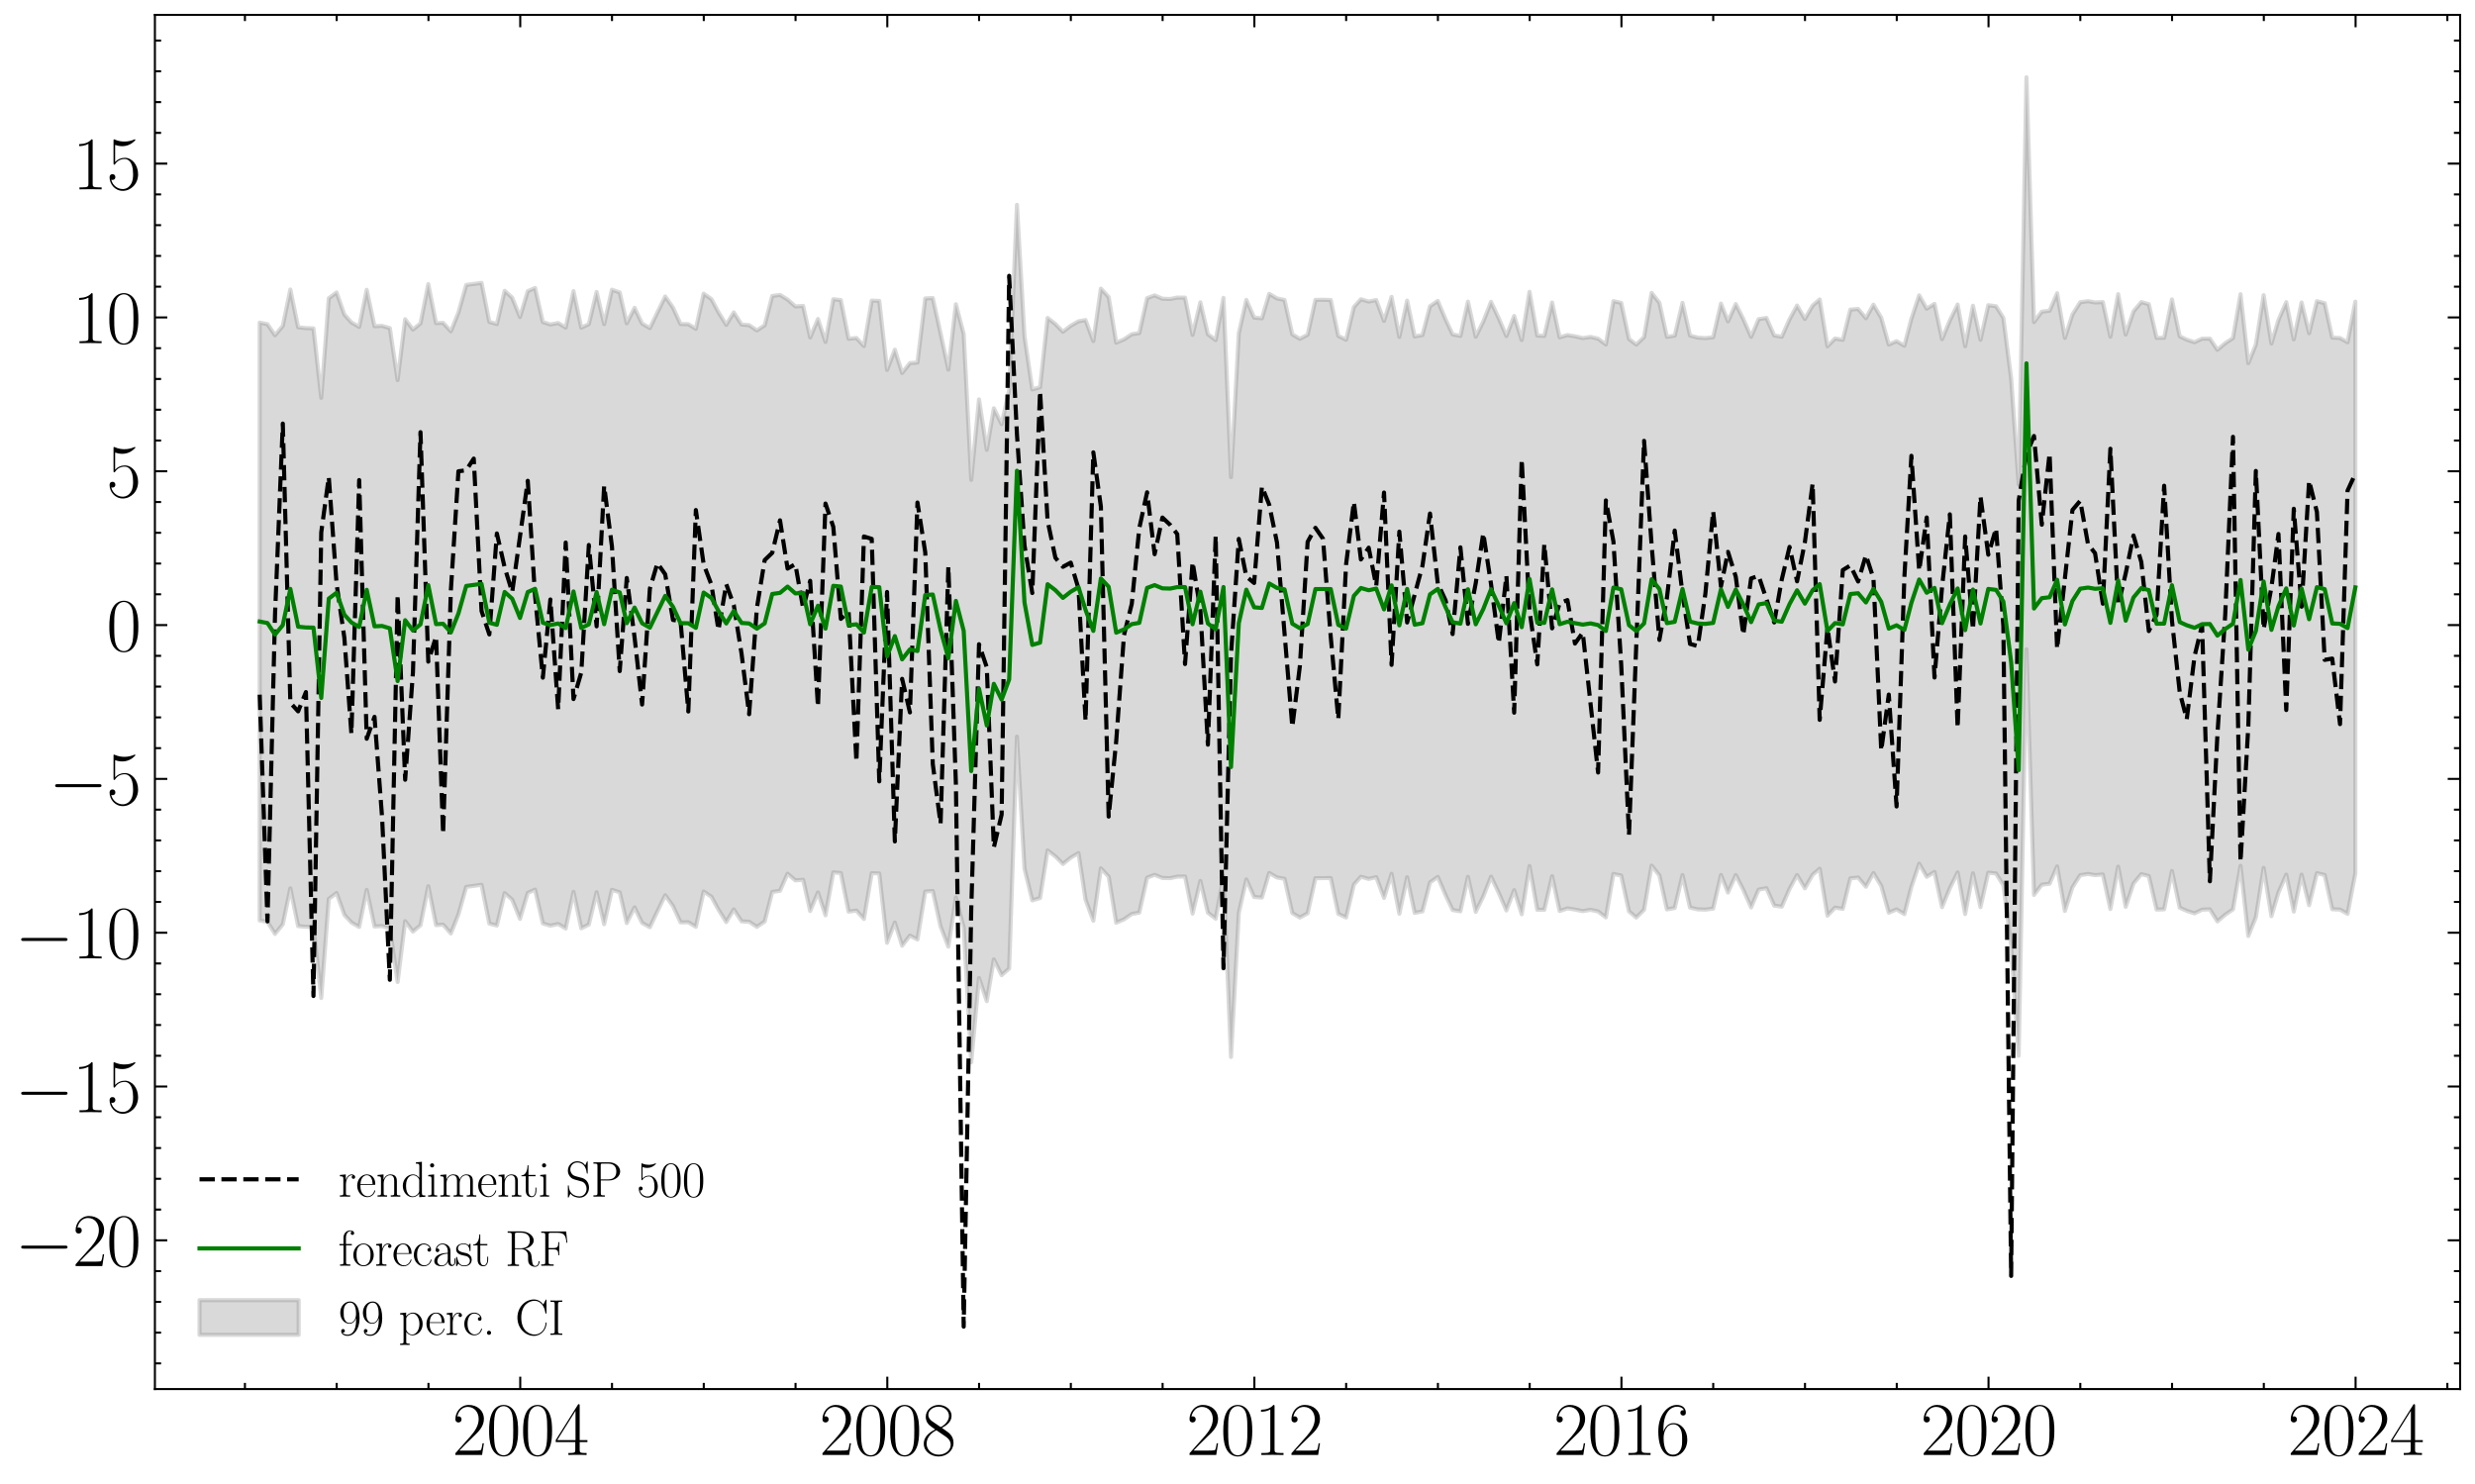 <?xml version="1.0" encoding="utf-8" standalone="no"?>
<!DOCTYPE svg PUBLIC "-//W3C//DTD SVG 1.1//EN"
  "http://www.w3.org/Graphics/SVG/1.1/DTD/svg11.dtd">
<svg xmlns:xlink="http://www.w3.org/1999/xlink" width="599.096pt" height="359.281pt" viewBox="0 0 599.096 359.281" xmlns="http://www.w3.org/2000/svg" version="1.1">
 <defs>
  <style type="text/css">*{stroke-linejoin: round; stroke-linecap: butt}</style>
 </defs>
 <g id="figure_1">
  <g id="patch_1">
   <path d="M 0 359.281 
L 599.096 359.281 
L 599.096 0 
L 0 0 
z
" style="fill: #ffffff"/>
  </g>
  <g id="axes_1">
   <g id="patch_2">
    <path d="M 37.496 336.24 
L 595.496 336.24 
L 595.496 3.6 
L 37.496 3.6 
z
" style="fill: #ffffff"/>
   </g>
   <g id="PolyCollection_1">
    <defs>
     <path id="m5b6975b1a4" d="M 62.86 -281.189 
L 62.86 -136.477 
L 64.745 -136.134 
L 66.57 -133.22 
L 68.455 -135.538 
L 70.28 -144.259 
L 72.165 -135.101 
L 74.05 -134.944 
L 75.875 -134.929 
L 77.76 -117.711 
L 79.585 -141.696 
L 81.47 -143.12 
L 83.355 -137.835 
L 85.058 -135.987 
L 86.943 -134.902 
L 88.768 -143.862 
L 90.653 -135.021 
L 92.478 -135.129 
L 94.363 -134.525 
L 96.248 -121.579 
L 98.073 -136.298 
L 99.958 -133.78 
L 101.783 -135.317 
L 103.668 -144.762 
L 105.553 -135.344 
L 107.256 -135.461 
L 109.142 -133.327 
L 110.966 -137.928 
L 112.851 -144.588 
L 114.676 -144.847 
L 116.561 -145.106 
L 118.446 -135.721 
L 120.271 -135.252 
L 122.156 -143.091 
L 123.981 -141.483 
L 125.866 -136.856 
L 127.751 -143.153 
L 129.515 -143.937 
L 131.4 -135.752 
L 133.225 -135.211 
L 135.11 -135.625 
L 136.935 -134.536 
L 138.82 -143.41 
L 140.705 -134.573 
L 142.53 -135.479 
L 144.415 -143.312 
L 146.24 -135.565 
L 148.125 -143.895 
L 150.01 -143.272 
L 151.713 -135.843 
L 153.599 -139.65 
L 155.423 -135.88 
L 157.308 -134.83 
L 159.133 -138.673 
L 161.018 -142.578 
L 162.904 -139.957 
L 164.728 -136.015 
L 166.613 -136.038 
L 168.438 -134.938 
L 170.323 -143.481 
L 172.209 -142.205 
L 173.911 -139.079 
L 175.797 -136.088 
L 177.621 -139.145 
L 179.507 -136.258 
L 181.331 -136.167 
L 183.216 -134.921 
L 185.102 -136.232 
L 186.926 -143.371 
L 188.811 -143.66 
L 190.636 -147.795 
L 192.521 -146.178 
L 194.407 -146.327 
L 196.11 -138.76 
L 197.995 -143.262 
L 199.819 -137.728 
L 201.705 -148.107 
L 203.529 -147.95 
L 205.414 -138.61 
L 207.3 -138.869 
L 209.124 -136.835 
L 211.01 -147.916 
L 212.834 -147.851 
L 214.719 -131.066 
L 216.605 -135.981 
L 218.368 -130.356 
L 220.254 -132.807 
L 222.078 -131.872 
L 223.964 -143.465 
L 225.788 -143.607 
L 227.673 -135.014 
L 229.559 -130.123 
L 231.383 -142.025 
L 233.269 -134.764 
L 235.093 -102.135 
L 236.978 -122.553 
L 238.864 -116.94 
L 240.567 -127.044 
L 242.452 -123.233 
L 244.276 -124.836 
L 246.162 -180.969 
L 247.986 -149.029 
L 249.872 -141.344 
L 251.757 -141.899 
L 253.581 -153.423 
L 255.467 -151.984 
L 257.291 -150.147 
L 259.177 -151.669 
L 261.062 -152.773 
L 262.765 -141.501 
L 264.65 -136.412 
L 266.475 -149.095 
L 268.36 -147.095 
L 270.184 -135.934 
L 272.07 -136.739 
L 273.955 -138.037 
L 275.779 -138.378 
L 277.665 -146.836 
L 279.489 -147.513 
L 281.375 -146.759 
L 283.26 -146.713 
L 284.963 -147.08 
L 286.848 -147.119 
L 288.673 -138.132 
L 290.558 -146.029 
L 292.382 -138.351 
L 294.268 -136.916 
L 296.153 -147.186 
L 297.978 -103.439 
L 299.863 -138.287 
L 301.687 -146.405 
L 303.573 -142.152 
L 305.458 -142.023 
L 307.222 -147.966 
L 309.107 -146.877 
L 310.932 -146.556 
L 312.817 -138.266 
L 314.641 -137.182 
L 316.527 -138.213 
L 318.412 -146.704 
L 320.237 -146.723 
L 322.122 -146.729 
L 323.946 -138.082 
L 325.832 -137.2 
L 327.717 -145.148 
L 329.42 -147.051 
L 331.305 -146.526 
L 333.13 -146.955 
L 335.015 -141.944 
L 336.84 -147.763 
L 338.725 -138.102 
L 340.61 -146.924 
L 342.435 -138.296 
L 344.32 -138.678 
L 346.144 -145.681 
L 348.03 -147.017 
L 349.915 -142.598 
L 351.618 -139.006 
L 353.503 -138.682 
L 355.328 -147.031 
L 357.213 -138.566 
L 359.038 -142.257 
L 360.923 -147.07 
L 362.808 -143.097 
L 364.633 -138.9 
L 366.518 -143.796 
L 368.343 -137.974 
L 370.228 -149.641 
L 372.113 -139.064 
L 373.816 -139.05 
L 375.701 -147.18 
L 377.526 -138.761 
L 379.411 -139.397 
L 381.236 -139.115 
L 383.121 -138.732 
L 385.006 -139.052 
L 386.831 -138.652 
L 388.716 -137.217 
L 390.541 -147.729 
L 392.426 -147.338 
L 394.311 -138.679 
L 396.075 -137.186 
L 397.96 -139.054 
L 399.785 -149.748 
L 401.67 -147.387 
L 403.495 -139.148 
L 405.38 -139.49 
L 407.265 -147.454 
L 409.09 -139.587 
L 410.975 -139.157 
L 412.8 -139.096 
L 414.685 -139.351 
L 416.57 -147.475 
L 418.273 -143.236 
L 420.159 -147.46 
L 421.983 -143.882 
L 423.868 -139.623 
L 425.693 -143.938 
L 427.578 -144.286 
L 429.463 -140.074 
L 431.288 -139.815 
L 433.173 -144.104 
L 434.998 -147.467 
L 436.883 -144.256 
L 438.768 -147.542 
L 440.471 -148.988 
L 442.357 -137.633 
L 444.181 -139.58 
L 446.066 -139.282 
L 447.891 -146.659 
L 449.776 -146.867 
L 451.662 -144.645 
L 453.486 -147.944 
L 455.371 -144.835 
L 457.196 -138.351 
L 459.081 -139.153 
L 460.967 -138.004 
L 462.669 -144.586 
L 464.555 -150.216 
L 466.379 -147.033 
L 468.265 -148.219 
L 470.089 -139.682 
L 471.974 -144.259 
L 473.86 -148.113 
L 475.684 -138.036 
L 477.57 -147.879 
L 479.394 -139.696 
L 481.279 -148.041 
L 483.165 -147.841 
L 484.928 -145.009 
L 486.814 -130.407 
L 488.638 -103.731 
L 490.524 -202.098 
L 492.348 -142.663 
L 494.233 -145.13 
L 496.119 -145.365 
L 497.943 -149.555 
L 499.828 -138.776 
L 501.653 -144.494 
L 503.538 -147.435 
L 505.424 -147.727 
L 507.126 -147.447 
L 509.012 -147.601 
L 510.836 -139.25 
L 512.722 -149.495 
L 514.546 -139.774 
L 516.431 -145.403 
L 518.317 -147.682 
L 520.141 -147.225 
L 522.027 -139.106 
L 523.851 -139.165 
L 525.736 -148.448 
L 527.622 -139.554 
L 529.325 -138.803 
L 531.21 -138.19 
L 533.034 -139.087 
L 534.92 -139.158 
L 536.744 -136.246 
L 538.63 -137.86 
L 540.515 -139.155 
L 542.339 -149.704 
L 544.225 -132.709 
L 546.049 -137.229 
L 547.935 -149.197 
L 549.82 -137.511 
L 551.523 -143.246 
L 553.408 -147.57 
L 555.233 -138.616 
L 557.118 -147.569 
L 558.942 -140.168 
L 560.828 -147.923 
L 562.713 -147.467 
L 564.538 -139.188 
L 566.423 -139.104 
L 568.247 -138.08 
L 570.133 -147.92 
L 570.133 -286.26 
L 570.133 -286.26 
L 568.247 -276.429 
L 566.423 -277.462 
L 564.538 -277.556 
L 562.713 -285.885 
L 560.828 -286.369 
L 558.942 -278.619 
L 557.118 -286.065 
L 555.233 -277.14 
L 553.408 -286.137 
L 551.523 -281.826 
L 549.82 -276.125 
L 547.935 -287.836 
L 546.049 -275.86 
L 544.225 -271.366 
L 542.339 -288.071 
L 540.515 -277.449 
L 538.63 -276.197 
L 536.744 -274.601 
L 534.92 -277.316 
L 533.034 -277.3 
L 531.21 -276.444 
L 529.325 -277.065 
L 527.622 -277.86 
L 525.736 -286.8 
L 523.851 -277.512 
L 522.027 -277.494 
L 520.141 -285.653 
L 518.317 -286.156 
L 516.431 -283.91 
L 514.546 -278.313 
L 512.722 -288.077 
L 510.836 -277.784 
L 509.012 -286.165 
L 507.126 -286.068 
L 505.424 -286.387 
L 503.538 -286.12 
L 501.653 -283.155 
L 499.828 -277.486 
L 497.943 -288.299 
L 496.119 -284.065 
L 494.233 -283.84 
L 492.348 -281.317 
L 490.524 -340.561 
L 488.638 -241.986 
L 486.814 -267.655 
L 484.928 -282.341 
L 483.165 -285.154 
L 481.279 -285.407 
L 479.394 -277.033 
L 477.57 -285.273 
L 475.684 -275.471 
L 473.86 -285.563 
L 471.974 -281.705 
L 470.089 -277.178 
L 468.265 -285.73 
L 466.379 -284.567 
L 464.555 -287.797 
L 462.669 -282.118 
L 460.967 -275.596 
L 459.081 -276.688 
L 457.196 -275.878 
L 455.371 -282.373 
L 453.486 -285.531 
L 451.662 -282.254 
L 449.776 -284.503 
L 447.891 -284.332 
L 446.066 -277.02 
L 444.181 -277.342 
L 442.357 -275.45 
L 440.471 -286.797 
L 438.768 -285.327 
L 436.883 -282.074 
L 434.998 -285.326 
L 433.173 -282.001 
L 431.288 -277.76 
L 429.463 -278.073 
L 427.578 -282.322 
L 425.693 -282.022 
L 423.868 -277.749 
L 421.983 -282.054 
L 420.159 -285.685 
L 418.273 -281.5 
L 416.57 -285.788 
L 414.685 -277.651 
L 412.8 -277.438 
L 410.975 -277.56 
L 409.09 -278.055 
L 407.265 -285.978 
L 405.38 -278.038 
L 403.495 -277.723 
L 401.67 -285.999 
L 399.785 -288.389 
L 397.96 -277.688 
L 396.075 -275.869 
L 394.311 -277.234 
L 392.426 -285.958 
L 390.541 -286.386 
L 388.716 -275.895 
L 386.831 -277.309 
L 385.006 -277.717 
L 383.121 -277.448 
L 381.236 -277.875 
L 379.411 -278.178 
L 377.526 -277.618 
L 375.701 -286.055 
L 373.816 -277.971 
L 372.113 -278.048 
L 370.228 -288.642 
L 368.343 -276.963 
L 366.518 -282.798 
L 364.633 -277.936 
L 362.808 -282.195 
L 360.923 -286.207 
L 359.038 -281.432 
L 357.213 -277.771 
L 355.328 -286.274 
L 353.503 -277.968 
L 351.618 -278.326 
L 349.915 -281.971 
L 348.03 -286.445 
L 346.144 -285.147 
L 344.32 -278.181 
L 342.435 -277.836 
L 340.61 -286.511 
L 338.725 -277.72 
L 336.84 -287.408 
L 335.015 -281.6 
L 333.13 -286.662 
L 331.305 -286.283 
L 329.42 -286.85 
L 327.717 -284.958 
L 325.832 -277.042 
L 323.946 -277.981 
L 322.122 -286.662 
L 320.237 -286.719 
L 318.412 -286.693 
L 316.527 -278.24 
L 314.641 -277.266 
L 312.817 -278.345 
L 310.932 -286.677 
L 309.107 -287.044 
L 307.222 -288.15 
L 305.458 -282.225 
L 303.573 -282.402 
L 301.687 -286.686 
L 299.863 -278.6 
L 297.978 -243.792 
L 296.153 -287.176 
L 294.268 -276.961 
L 292.382 -278.375 
L 290.558 -286.099 
L 288.673 -278.222 
L 286.848 -287.239 
L 284.963 -287.251 
L 283.26 -286.908 
L 281.375 -286.973 
L 279.489 -287.782 
L 277.665 -287.112 
L 275.779 -278.654 
L 273.955 -278.378 
L 272.07 -277.124 
L 270.184 -276.338 
L 268.36 -287.393 
L 266.475 -289.424 
L 264.65 -276.717 
L 262.765 -281.807 
L 261.062 -281.505 
L 259.177 -280.433 
L 257.291 -278.975 
L 255.467 -280.852 
L 253.581 -282.31 
L 251.757 -265.548 
L 249.872 -265.015 
L 247.986 -277.862 
L 246.162 -309.693 
L 244.276 -264.811 
L 242.452 -256.609 
L 240.567 -260.462 
L 238.864 -250.395 
L 236.978 -262.601 
L 235.093 -243.124 
L 233.269 -278.426 
L 231.383 -285.631 
L 229.559 -269.809 
L 227.673 -278.587 
L 225.788 -287.138 
L 223.964 -287.04 
L 222.078 -271.525 
L 220.254 -271.389 
L 218.368 -268.995 
L 216.605 -274.633 
L 214.719 -269.727 
L 212.834 -286.45 
L 211.01 -286.511 
L 209.124 -275.503 
L 207.3 -277.47 
L 205.414 -277.271 
L 203.529 -286.645 
L 201.705 -286.849 
L 199.819 -276.511 
L 197.995 -282.068 
L 196.11 -277.587 
L 194.407 -285.226 
L 192.521 -285.109 
L 190.636 -286.785 
L 188.811 -287.89 
L 186.926 -287.648 
L 185.102 -280.55 
L 183.216 -279.296 
L 181.331 -280.573 
L 179.507 -280.718 
L 177.621 -283.663 
L 175.797 -280.653 
L 173.911 -283.701 
L 172.209 -286.88 
L 170.323 -288.209 
L 168.438 -279.678 
L 166.613 -280.807 
L 164.728 -280.843 
L 162.904 -284.835 
L 161.018 -287.518 
L 159.133 -283.66 
L 157.308 -279.865 
L 155.423 -280.949 
L 153.599 -284.773 
L 151.713 -281.019 
L 150.01 -288.483 
L 148.125 -289.156 
L 146.24 -280.824 
L 144.415 -288.62 
L 142.53 -280.819 
L 140.705 -279.965 
L 138.82 -288.815 
L 136.935 -279.972 
L 135.11 -281.097 
L 133.225 -280.738 
L 131.4 -281.325 
L 129.515 -289.57 
L 127.751 -288.802 
L 125.866 -282.538 
L 123.981 -287.222 
L 122.156 -288.891 
L 120.271 -280.834 
L 118.446 -281.365 
L 116.561 -290.803 
L 114.676 -290.546 
L 112.851 -290.306 
L 110.966 -283.638 
L 109.142 -279.083 
L 107.256 -281.12 
L 105.553 -281.062 
L 103.668 -290.51 
L 101.783 -280.992 
L 99.958 -279.506 
L 98.073 -282 
L 96.248 -267.266 
L 94.363 -279.856 
L 92.478 -280.398 
L 90.653 -280.325 
L 88.768 -289.137 
L 86.943 -280.143 
L 85.058 -281.243 
L 83.355 -283.148 
L 81.47 -288.491 
L 79.585 -287.075 
L 77.76 -262.983 
L 75.875 -279.796 
L 74.05 -279.858 
L 72.165 -280.054 
L 70.28 -289.203 
L 68.455 -280.39 
L 66.57 -278.125 
L 64.745 -280.804 
L 62.86 -281.189 
z
" style="stroke: #808080; stroke-opacity: 0.3"/>
    </defs>
    <g clip-path="url(#pef638ff219)">
     <use xlink:href="#m5b6975b1a4" x="0" y="359.281" style="fill: #808080; fill-opacity: 0.3; stroke: #808080; stroke-opacity: 0.3"/>
    </g>
   </g>
   <g id="matplotlib.axis_1">
    <g id="xtick_1">
     <g id="line2d_1">
      <defs>
       <path id="m24324e2442" d="M 0 0 
L 0 -3 
" style="stroke: #000000; stroke-width: 0.5"/>
      </defs>
      <g>
       <use xlink:href="#m24324e2442" x="125.927" y="336.24" style="stroke: #000000; stroke-width: 0.5"/>
      </g>
     </g>
     <g id="line2d_2">
      <defs>
       <path id="mddc2e946d3" d="M 0 0 
L 0 3 
" style="stroke: #000000; stroke-width: 0.5"/>
      </defs>
      <g>
       <use xlink:href="#mddc2e946d3" x="125.927" y="3.6" style="stroke: #000000; stroke-width: 0.5"/>
      </g>
     </g>
     <g id="text_1">
      <!-- $\mathdefault{2004}$ -->
      <g transform="translate(109.478 352.193) scale(0.18 -0.18)">
       <defs>
        <path id="CMR17-32" d="M 2669 990 
L 2554 990 
C 2490 537 2438 460 2413 422 
C 2381 371 1920 371 1830 371 
L 602 371 
C 832 620 1280 1073 1824 1596 
C 2214 1966 2669 2400 2669 3033 
C 2669 3788 2067 4224 1395 4224 
C 691 4224 262 3603 262 3027 
C 262 2777 448 2745 525 2745 
C 589 2745 781 2783 781 3007 
C 781 3206 614 3264 525 3264 
C 486 3264 448 3257 422 3244 
C 544 3788 915 4057 1306 4057 
C 1862 4057 2227 3616 2227 3033 
C 2227 2477 1901 1998 1536 1583 
L 262 147 
L 262 0 
L 2515 0 
L 2669 990 
z
" transform="scale(0.016)"/>
        <path id="CMR17-30" d="M 2688 2038 
C 2688 2430 2682 3099 2413 3613 
C 2176 4063 1798 4224 1466 4224 
C 1158 4224 768 4082 525 3620 
C 269 3137 243 2539 243 2038 
C 243 1671 250 1112 448 623 
C 723 -39 1216 -128 1466 -128 
C 1760 -128 2208 -7 2470 604 
C 2662 1048 2688 1568 2688 2038 
z
M 1466 -26 
C 1056 -26 813 328 723 816 
C 653 1196 653 1749 653 2109 
C 653 2604 653 3015 736 3407 
C 858 3954 1216 4121 1466 4121 
C 1728 4121 2067 3947 2189 3420 
C 2272 3054 2278 2623 2278 2109 
C 2278 1691 2278 1176 2202 797 
C 2067 96 1690 -26 1466 -26 
z
" transform="scale(0.016)"/>
        <path id="CMR17-34" d="M 2150 4147 
C 2150 4281 2144 4288 2029 4288 
L 128 1254 
L 128 1088 
L 1779 1088 
L 1779 460 
C 1779 230 1766 166 1318 166 
L 1197 166 
L 1197 0 
C 1402 12 1747 12 1965 12 
C 2182 12 2528 12 2733 0 
L 2733 166 
L 2611 166 
C 2163 166 2150 230 2150 460 
L 2150 1088 
L 2803 1088 
L 2803 1254 
L 2150 1254 
L 2150 4147 
z
M 1798 3723 
L 1798 1254 
L 256 1254 
L 1798 3723 
z
" transform="scale(0.016)"/>
       </defs>
       <use xlink:href="#CMR17-32" transform="scale(0.996)"/>
       <use xlink:href="#CMR17-30" transform="translate(45.69 0) scale(0.996)"/>
       <use xlink:href="#CMR17-30" transform="translate(91.381 0) scale(0.996)"/>
       <use xlink:href="#CMR17-34" transform="translate(137.071 0) scale(0.996)"/>
      </g>
     </g>
    </g>
    <g id="xtick_2">
     <g id="line2d_3">
      <g>
       <use xlink:href="#m24324e2442" x="214.78" y="336.24" style="stroke: #000000; stroke-width: 0.5"/>
      </g>
     </g>
     <g id="line2d_4">
      <g>
       <use xlink:href="#mddc2e946d3" x="214.78" y="3.6" style="stroke: #000000; stroke-width: 0.5"/>
      </g>
     </g>
     <g id="text_2">
      <!-- $\mathdefault{2008}$ -->
      <g transform="translate(198.332 352.193) scale(0.18 -0.18)">
       <defs>
        <path id="CMR17-38" d="M 1741 2289 
C 2144 2494 2554 2803 2554 3298 
C 2554 3884 1990 4224 1472 4224 
C 890 4224 378 3800 378 3215 
C 378 3054 416 2777 666 2533 
C 730 2469 998 2276 1171 2154 
C 883 2006 211 1652 211 945 
C 211 282 838 -128 1459 -128 
C 2144 -128 2720 366 2720 1022 
C 2720 1607 2330 1877 2074 2051 
L 1741 2289 
z
M 902 2855 
C 851 2887 595 3086 595 3388 
C 595 3781 998 4076 1459 4076 
C 1965 4076 2336 3716 2336 3298 
C 2336 2700 1670 2359 1638 2359 
C 1632 2359 1626 2359 1574 2398 
L 902 2855 
z
M 2080 1536 
C 2176 1466 2483 1253 2483 861 
C 2483 385 2010 25 1472 25 
C 890 25 448 443 448 951 
C 448 1459 838 1884 1280 2083 
L 2080 1536 
z
" transform="scale(0.016)"/>
       </defs>
       <use xlink:href="#CMR17-32" transform="scale(0.996)"/>
       <use xlink:href="#CMR17-30" transform="translate(45.69 0) scale(0.996)"/>
       <use xlink:href="#CMR17-30" transform="translate(91.381 0) scale(0.996)"/>
       <use xlink:href="#CMR17-38" transform="translate(137.071 0) scale(0.996)"/>
      </g>
     </g>
    </g>
    <g id="xtick_3">
     <g id="line2d_5">
      <g>
       <use xlink:href="#m24324e2442" x="303.634" y="336.24" style="stroke: #000000; stroke-width: 0.5"/>
      </g>
     </g>
     <g id="line2d_6">
      <g>
       <use xlink:href="#mddc2e946d3" x="303.634" y="3.6" style="stroke: #000000; stroke-width: 0.5"/>
      </g>
     </g>
     <g id="text_3">
      <!-- $\mathdefault{2012}$ -->
      <g transform="translate(287.185 352.193) scale(0.18 -0.18)">
       <defs>
        <path id="CMR17-31" d="M 1702 4083 
C 1702 4217 1696 4224 1606 4224 
C 1357 3927 979 3833 621 3820 
C 602 3820 570 3820 563 3808 
C 557 3795 557 3782 557 3648 
C 755 3648 1088 3686 1344 3839 
L 1344 467 
C 1344 243 1331 166 781 166 
L 589 166 
L 589 0 
C 896 6 1216 12 1523 12 
C 1830 12 2150 6 2458 0 
L 2458 166 
L 2266 166 
C 1715 166 1702 236 1702 467 
L 1702 4083 
z
" transform="scale(0.016)"/>
       </defs>
       <use xlink:href="#CMR17-32" transform="scale(0.996)"/>
       <use xlink:href="#CMR17-30" transform="translate(45.69 0) scale(0.996)"/>
       <use xlink:href="#CMR17-31" transform="translate(91.381 0) scale(0.996)"/>
       <use xlink:href="#CMR17-32" transform="translate(137.071 0) scale(0.996)"/>
      </g>
     </g>
    </g>
    <g id="xtick_4">
     <g id="line2d_7">
      <g>
       <use xlink:href="#m24324e2442" x="392.487" y="336.24" style="stroke: #000000; stroke-width: 0.5"/>
      </g>
     </g>
     <g id="line2d_8">
      <g>
       <use xlink:href="#mddc2e946d3" x="392.487" y="3.6" style="stroke: #000000; stroke-width: 0.5"/>
      </g>
     </g>
     <g id="text_4">
      <!-- $\mathdefault{2016}$ -->
      <g transform="translate(376.038 352.193) scale(0.18 -0.18)">
       <defs>
        <path id="CMR17-36" d="M 678 2198 
C 678 3712 1395 4076 1811 4076 
C 1946 4076 2272 4049 2400 3782 
C 2298 3782 2106 3782 2106 3558 
C 2106 3385 2246 3328 2336 3328 
C 2394 3328 2566 3353 2566 3571 
C 2566 3987 2246 4224 1805 4224 
C 1043 4224 243 3411 243 2011 
C 243 257 966 -128 1478 -128 
C 2099 -128 2688 431 2688 1295 
C 2688 2101 2170 2688 1517 2688 
C 1126 2688 838 2430 678 1979 
L 678 2198 
z
M 1478 25 
C 691 25 691 1212 691 1450 
C 691 1914 909 2585 1504 2585 
C 1613 2585 1926 2585 2138 2140 
C 2253 1889 2253 1624 2253 1302 
C 2253 954 2253 696 2118 438 
C 1978 173 1773 25 1478 25 
z
" transform="scale(0.016)"/>
       </defs>
       <use xlink:href="#CMR17-32" transform="scale(0.996)"/>
       <use xlink:href="#CMR17-30" transform="translate(45.69 0) scale(0.996)"/>
       <use xlink:href="#CMR17-31" transform="translate(91.381 0) scale(0.996)"/>
       <use xlink:href="#CMR17-36" transform="translate(137.071 0) scale(0.996)"/>
      </g>
     </g>
    </g>
    <g id="xtick_5">
     <g id="line2d_9">
      <g>
       <use xlink:href="#m24324e2442" x="481.34" y="336.24" style="stroke: #000000; stroke-width: 0.5"/>
      </g>
     </g>
     <g id="line2d_10">
      <g>
       <use xlink:href="#mddc2e946d3" x="481.34" y="3.6" style="stroke: #000000; stroke-width: 0.5"/>
      </g>
     </g>
     <g id="text_5">
      <!-- $\mathdefault{2020}$ -->
      <g transform="translate(464.892 352.193) scale(0.18 -0.18)">
       <use xlink:href="#CMR17-32" transform="scale(0.996)"/>
       <use xlink:href="#CMR17-30" transform="translate(45.69 0) scale(0.996)"/>
       <use xlink:href="#CMR17-32" transform="translate(91.381 0) scale(0.996)"/>
       <use xlink:href="#CMR17-30" transform="translate(137.071 0) scale(0.996)"/>
      </g>
     </g>
    </g>
    <g id="xtick_6">
     <g id="line2d_11">
      <g>
       <use xlink:href="#m24324e2442" x="570.193" y="336.24" style="stroke: #000000; stroke-width: 0.5"/>
      </g>
     </g>
     <g id="line2d_12">
      <g>
       <use xlink:href="#mddc2e946d3" x="570.193" y="3.6" style="stroke: #000000; stroke-width: 0.5"/>
      </g>
     </g>
     <g id="text_6">
      <!-- $\mathdefault{2024}$ -->
      <g transform="translate(553.745 352.193) scale(0.18 -0.18)">
       <use xlink:href="#CMR17-32" transform="scale(0.996)"/>
       <use xlink:href="#CMR17-30" transform="translate(45.69 0) scale(0.996)"/>
       <use xlink:href="#CMR17-32" transform="translate(91.381 0) scale(0.996)"/>
       <use xlink:href="#CMR17-34" transform="translate(137.071 0) scale(0.996)"/>
      </g>
     </g>
    </g>
    <g id="xtick_7">
     <g id="line2d_13">
      <defs>
       <path id="m002ee06b64" d="M 0 0 
L 0 -1.5 
" style="stroke: #000000; stroke-width: 0.5"/>
      </defs>
      <g>
       <use xlink:href="#m002ee06b64" x="59.287" y="336.24" style="stroke: #000000; stroke-width: 0.5"/>
      </g>
     </g>
     <g id="line2d_14">
      <defs>
       <path id="m8365ae1abc" d="M 0 0 
L 0 1.5 
" style="stroke: #000000; stroke-width: 0.5"/>
      </defs>
      <g>
       <use xlink:href="#m8365ae1abc" x="59.287" y="3.6" style="stroke: #000000; stroke-width: 0.5"/>
      </g>
     </g>
    </g>
    <g id="xtick_8">
     <g id="line2d_15">
      <g>
       <use xlink:href="#m002ee06b64" x="81.5" y="336.24" style="stroke: #000000; stroke-width: 0.5"/>
      </g>
     </g>
     <g id="line2d_16">
      <g>
       <use xlink:href="#m8365ae1abc" x="81.5" y="3.6" style="stroke: #000000; stroke-width: 0.5"/>
      </g>
     </g>
    </g>
    <g id="xtick_9">
     <g id="line2d_17">
      <g>
       <use xlink:href="#m002ee06b64" x="103.714" y="336.24" style="stroke: #000000; stroke-width: 0.5"/>
      </g>
     </g>
     <g id="line2d_18">
      <g>
       <use xlink:href="#m8365ae1abc" x="103.714" y="3.6" style="stroke: #000000; stroke-width: 0.5"/>
      </g>
     </g>
    </g>
    <g id="xtick_10">
     <g id="line2d_19">
      <g>
       <use xlink:href="#m002ee06b64" x="148.14" y="336.24" style="stroke: #000000; stroke-width: 0.5"/>
      </g>
     </g>
     <g id="line2d_20">
      <g>
       <use xlink:href="#m8365ae1abc" x="148.14" y="3.6" style="stroke: #000000; stroke-width: 0.5"/>
      </g>
     </g>
    </g>
    <g id="xtick_11">
     <g id="line2d_21">
      <g>
       <use xlink:href="#m002ee06b64" x="170.354" y="336.24" style="stroke: #000000; stroke-width: 0.5"/>
      </g>
     </g>
     <g id="line2d_22">
      <g>
       <use xlink:href="#m8365ae1abc" x="170.354" y="3.6" style="stroke: #000000; stroke-width: 0.5"/>
      </g>
     </g>
    </g>
    <g id="xtick_12">
     <g id="line2d_23">
      <g>
       <use xlink:href="#m002ee06b64" x="192.567" y="336.24" style="stroke: #000000; stroke-width: 0.5"/>
      </g>
     </g>
     <g id="line2d_24">
      <g>
       <use xlink:href="#m8365ae1abc" x="192.567" y="3.6" style="stroke: #000000; stroke-width: 0.5"/>
      </g>
     </g>
    </g>
    <g id="xtick_13">
     <g id="line2d_25">
      <g>
       <use xlink:href="#m002ee06b64" x="236.994" y="336.24" style="stroke: #000000; stroke-width: 0.5"/>
      </g>
     </g>
     <g id="line2d_26">
      <g>
       <use xlink:href="#m8365ae1abc" x="236.994" y="3.6" style="stroke: #000000; stroke-width: 0.5"/>
      </g>
     </g>
    </g>
    <g id="xtick_14">
     <g id="line2d_27">
      <g>
       <use xlink:href="#m002ee06b64" x="259.207" y="336.24" style="stroke: #000000; stroke-width: 0.5"/>
      </g>
     </g>
     <g id="line2d_28">
      <g>
       <use xlink:href="#m8365ae1abc" x="259.207" y="3.6" style="stroke: #000000; stroke-width: 0.5"/>
      </g>
     </g>
    </g>
    <g id="xtick_15">
     <g id="line2d_29">
      <g>
       <use xlink:href="#m002ee06b64" x="281.42" y="336.24" style="stroke: #000000; stroke-width: 0.5"/>
      </g>
     </g>
     <g id="line2d_30">
      <g>
       <use xlink:href="#m8365ae1abc" x="281.42" y="3.6" style="stroke: #000000; stroke-width: 0.5"/>
      </g>
     </g>
    </g>
    <g id="xtick_16">
     <g id="line2d_31">
      <g>
       <use xlink:href="#m002ee06b64" x="325.847" y="336.24" style="stroke: #000000; stroke-width: 0.5"/>
      </g>
     </g>
     <g id="line2d_32">
      <g>
       <use xlink:href="#m8365ae1abc" x="325.847" y="3.6" style="stroke: #000000; stroke-width: 0.5"/>
      </g>
     </g>
    </g>
    <g id="xtick_17">
     <g id="line2d_33">
      <g>
       <use xlink:href="#m002ee06b64" x="348.06" y="336.24" style="stroke: #000000; stroke-width: 0.5"/>
      </g>
     </g>
     <g id="line2d_34">
      <g>
       <use xlink:href="#m8365ae1abc" x="348.06" y="3.6" style="stroke: #000000; stroke-width: 0.5"/>
      </g>
     </g>
    </g>
    <g id="xtick_18">
     <g id="line2d_35">
      <g>
       <use xlink:href="#m002ee06b64" x="370.274" y="336.24" style="stroke: #000000; stroke-width: 0.5"/>
      </g>
     </g>
     <g id="line2d_36">
      <g>
       <use xlink:href="#m8365ae1abc" x="370.274" y="3.6" style="stroke: #000000; stroke-width: 0.5"/>
      </g>
     </g>
    </g>
    <g id="xtick_19">
     <g id="line2d_37">
      <g>
       <use xlink:href="#m002ee06b64" x="414.7" y="336.24" style="stroke: #000000; stroke-width: 0.5"/>
      </g>
     </g>
     <g id="line2d_38">
      <g>
       <use xlink:href="#m8365ae1abc" x="414.7" y="3.6" style="stroke: #000000; stroke-width: 0.5"/>
      </g>
     </g>
    </g>
    <g id="xtick_20">
     <g id="line2d_39">
      <g>
       <use xlink:href="#m002ee06b64" x="436.914" y="336.24" style="stroke: #000000; stroke-width: 0.5"/>
      </g>
     </g>
     <g id="line2d_40">
      <g>
       <use xlink:href="#m8365ae1abc" x="436.914" y="3.6" style="stroke: #000000; stroke-width: 0.5"/>
      </g>
     </g>
    </g>
    <g id="xtick_21">
     <g id="line2d_41">
      <g>
       <use xlink:href="#m002ee06b64" x="459.127" y="336.24" style="stroke: #000000; stroke-width: 0.5"/>
      </g>
     </g>
     <g id="line2d_42">
      <g>
       <use xlink:href="#m8365ae1abc" x="459.127" y="3.6" style="stroke: #000000; stroke-width: 0.5"/>
      </g>
     </g>
    </g>
    <g id="xtick_22">
     <g id="line2d_43">
      <g>
       <use xlink:href="#m002ee06b64" x="503.554" y="336.24" style="stroke: #000000; stroke-width: 0.5"/>
      </g>
     </g>
     <g id="line2d_44">
      <g>
       <use xlink:href="#m8365ae1abc" x="503.554" y="3.6" style="stroke: #000000; stroke-width: 0.5"/>
      </g>
     </g>
    </g>
    <g id="xtick_23">
     <g id="line2d_45">
      <g>
       <use xlink:href="#m002ee06b64" x="525.767" y="336.24" style="stroke: #000000; stroke-width: 0.5"/>
      </g>
     </g>
     <g id="line2d_46">
      <g>
       <use xlink:href="#m8365ae1abc" x="525.767" y="3.6" style="stroke: #000000; stroke-width: 0.5"/>
      </g>
     </g>
    </g>
    <g id="xtick_24">
     <g id="line2d_47">
      <g>
       <use xlink:href="#m002ee06b64" x="547.98" y="336.24" style="stroke: #000000; stroke-width: 0.5"/>
      </g>
     </g>
     <g id="line2d_48">
      <g>
       <use xlink:href="#m8365ae1abc" x="547.98" y="3.6" style="stroke: #000000; stroke-width: 0.5"/>
      </g>
     </g>
    </g>
    <g id="xtick_25">
     <g id="line2d_49">
      <g>
       <use xlink:href="#m002ee06b64" x="592.407" y="336.24" style="stroke: #000000; stroke-width: 0.5"/>
      </g>
     </g>
     <g id="line2d_50">
      <g>
       <use xlink:href="#m8365ae1abc" x="592.407" y="3.6" style="stroke: #000000; stroke-width: 0.5"/>
      </g>
     </g>
    </g>
   </g>
   <g id="matplotlib.axis_2">
    <g id="ytick_1">
     <g id="line2d_51">
      <defs>
       <path id="m91d86a594f" d="M 0 0 
L 3 0 
" style="stroke: #000000; stroke-width: 0.5"/>
      </defs>
      <g>
       <use xlink:href="#m91d86a594f" x="37.496" y="300.236" style="stroke: #000000; stroke-width: 0.5"/>
      </g>
     </g>
     <g id="line2d_52">
      <defs>
       <path id="m5bdeec992d" d="M 0 0 
L -3 0 
" style="stroke: #000000; stroke-width: 0.5"/>
      </defs>
      <g>
       <use xlink:href="#m5bdeec992d" x="595.496" y="300.236" style="stroke: #000000; stroke-width: 0.5"/>
      </g>
     </g>
     <g id="text_7">
      <!-- $\mathdefault{−20}$ -->
      <g transform="translate(3.6 306.463) scale(0.18 -0.18)">
       <defs>
        <path id="CMSY10-0" d="M 4218 1472 
C 4326 1472 4442 1472 4442 1600 
C 4442 1728 4326 1728 4218 1728 
L 755 1728 
C 646 1728 531 1728 531 1600 
C 531 1472 646 1472 755 1472 
L 4218 1472 
z
" transform="scale(0.016)"/>
       </defs>
       <use xlink:href="#CMSY10-0" transform="scale(0.996)"/>
       <use xlink:href="#CMR17-32" transform="translate(77.487 0) scale(0.996)"/>
       <use xlink:href="#CMR17-30" transform="translate(123.178 0) scale(0.996)"/>
      </g>
     </g>
    </g>
    <g id="ytick_2">
     <g id="line2d_53">
      <g>
       <use xlink:href="#m91d86a594f" x="37.496" y="263.003" style="stroke: #000000; stroke-width: 0.5"/>
      </g>
     </g>
     <g id="line2d_54">
      <g>
       <use xlink:href="#m5bdeec992d" x="595.496" y="263.003" style="stroke: #000000; stroke-width: 0.5"/>
      </g>
     </g>
     <g id="text_8">
      <!-- $\mathdefault{−15}$ -->
      <g transform="translate(3.6 269.23) scale(0.18 -0.18)">
       <defs>
        <path id="CMR17-35" d="M 730 3750 
C 794 3724 1056 3641 1325 3641 
C 1920 3641 2246 3961 2432 4140 
C 2432 4191 2432 4224 2394 4224 
C 2387 4224 2374 4224 2323 4198 
C 2099 4102 1837 4032 1517 4032 
C 1325 4032 1037 4055 723 4191 
C 653 4224 640 4224 634 4224 
C 602 4224 595 4217 595 4090 
L 595 2231 
C 595 2113 595 2080 659 2080 
C 691 2080 704 2093 736 2139 
C 941 2435 1222 2560 1542 2560 
C 1766 2560 2246 2415 2246 1293 
C 2246 1087 2246 716 2054 422 
C 1894 159 1645 25 1370 25 
C 947 25 518 319 403 812 
C 429 806 480 793 506 793 
C 589 793 749 838 749 1036 
C 749 1209 627 1280 506 1280 
C 358 1280 262 1190 262 1011 
C 262 454 704 -128 1382 -128 
C 2042 -128 2669 441 2669 1267 
C 2669 2054 2170 2662 1549 2662 
C 1222 2662 947 2540 730 2304 
L 730 3750 
z
" transform="scale(0.016)"/>
       </defs>
       <use xlink:href="#CMSY10-0" transform="scale(0.996)"/>
       <use xlink:href="#CMR17-31" transform="translate(77.487 0) scale(0.996)"/>
       <use xlink:href="#CMR17-35" transform="translate(123.178 0) scale(0.996)"/>
      </g>
     </g>
    </g>
    <g id="ytick_3">
     <g id="line2d_55">
      <g>
       <use xlink:href="#m91d86a594f" x="37.496" y="225.771" style="stroke: #000000; stroke-width: 0.5"/>
      </g>
     </g>
     <g id="line2d_56">
      <g>
       <use xlink:href="#m5bdeec992d" x="595.496" y="225.771" style="stroke: #000000; stroke-width: 0.5"/>
      </g>
     </g>
     <g id="text_9">
      <!-- $\mathdefault{−10}$ -->
      <g transform="translate(3.6 231.997) scale(0.18 -0.18)">
       <use xlink:href="#CMSY10-0" transform="scale(0.996)"/>
       <use xlink:href="#CMR17-31" transform="translate(77.487 0) scale(0.996)"/>
       <use xlink:href="#CMR17-30" transform="translate(123.178 0) scale(0.996)"/>
      </g>
     </g>
    </g>
    <g id="ytick_4">
     <g id="line2d_57">
      <g>
       <use xlink:href="#m91d86a594f" x="37.496" y="188.538" style="stroke: #000000; stroke-width: 0.5"/>
      </g>
     </g>
     <g id="line2d_58">
      <g>
       <use xlink:href="#m5bdeec992d" x="595.496" y="188.538" style="stroke: #000000; stroke-width: 0.5"/>
      </g>
     </g>
     <g id="text_10">
      <!-- $\mathdefault{−5}$ -->
      <g transform="translate(11.824 194.764) scale(0.18 -0.18)">
       <use xlink:href="#CMSY10-0" transform="scale(0.996)"/>
       <use xlink:href="#CMR17-35" transform="translate(77.487 0) scale(0.996)"/>
      </g>
     </g>
    </g>
    <g id="ytick_5">
     <g id="line2d_59">
      <g>
       <use xlink:href="#m91d86a594f" x="37.496" y="151.305" style="stroke: #000000; stroke-width: 0.5"/>
      </g>
     </g>
     <g id="line2d_60">
      <g>
       <use xlink:href="#m5bdeec992d" x="595.496" y="151.305" style="stroke: #000000; stroke-width: 0.5"/>
      </g>
     </g>
     <g id="text_11">
      <!-- $\mathdefault{0}$ -->
      <g transform="translate(25.772 157.532) scale(0.18 -0.18)">
       <use xlink:href="#CMR17-30" transform="scale(0.996)"/>
      </g>
     </g>
    </g>
    <g id="ytick_6">
     <g id="line2d_61">
      <g>
       <use xlink:href="#m91d86a594f" x="37.496" y="114.072" style="stroke: #000000; stroke-width: 0.5"/>
      </g>
     </g>
     <g id="line2d_62">
      <g>
       <use xlink:href="#m5bdeec992d" x="595.496" y="114.072" style="stroke: #000000; stroke-width: 0.5"/>
      </g>
     </g>
     <g id="text_12">
      <!-- $\mathdefault{5}$ -->
      <g transform="translate(25.772 120.299) scale(0.18 -0.18)">
       <use xlink:href="#CMR17-35" transform="scale(0.996)"/>
      </g>
     </g>
    </g>
    <g id="ytick_7">
     <g id="line2d_63">
      <g>
       <use xlink:href="#m91d86a594f" x="37.496" y="76.839" style="stroke: #000000; stroke-width: 0.5"/>
      </g>
     </g>
     <g id="line2d_64">
      <g>
       <use xlink:href="#m5bdeec992d" x="595.496" y="76.839" style="stroke: #000000; stroke-width: 0.5"/>
      </g>
     </g>
     <g id="text_13">
      <!-- $\mathdefault{10}$ -->
      <g transform="translate(17.548 83.066) scale(0.18 -0.18)">
       <use xlink:href="#CMR17-31" transform="scale(0.996)"/>
       <use xlink:href="#CMR17-30" transform="translate(45.69 0) scale(0.996)"/>
      </g>
     </g>
    </g>
    <g id="ytick_8">
     <g id="line2d_65">
      <g>
       <use xlink:href="#m91d86a594f" x="37.496" y="39.606" style="stroke: #000000; stroke-width: 0.5"/>
      </g>
     </g>
     <g id="line2d_66">
      <g>
       <use xlink:href="#m5bdeec992d" x="595.496" y="39.606" style="stroke: #000000; stroke-width: 0.5"/>
      </g>
     </g>
     <g id="text_14">
      <!-- $\mathdefault{15}$ -->
      <g transform="translate(17.548 45.833) scale(0.18 -0.18)">
       <use xlink:href="#CMR17-31" transform="scale(0.996)"/>
       <use xlink:href="#CMR17-35" transform="translate(45.69 0) scale(0.996)"/>
      </g>
     </g>
    </g>
    <g id="ytick_9">
     <g id="line2d_67">
      <defs>
       <path id="m0d3ac29a3c" d="M 0 0 
L 1.5 0 
" style="stroke: #000000; stroke-width: 0.5"/>
      </defs>
      <g>
       <use xlink:href="#m0d3ac29a3c" x="37.496" y="330.023" style="stroke: #000000; stroke-width: 0.5"/>
      </g>
     </g>
     <g id="line2d_68">
      <defs>
       <path id="ma3fc3a8521" d="M 0 0 
L -1.5 0 
" style="stroke: #000000; stroke-width: 0.5"/>
      </defs>
      <g>
       <use xlink:href="#ma3fc3a8521" x="595.496" y="330.023" style="stroke: #000000; stroke-width: 0.5"/>
      </g>
     </g>
    </g>
    <g id="ytick_10">
     <g id="line2d_69">
      <g>
       <use xlink:href="#m0d3ac29a3c" x="37.496" y="322.576" style="stroke: #000000; stroke-width: 0.5"/>
      </g>
     </g>
     <g id="line2d_70">
      <g>
       <use xlink:href="#ma3fc3a8521" x="595.496" y="322.576" style="stroke: #000000; stroke-width: 0.5"/>
      </g>
     </g>
    </g>
    <g id="ytick_11">
     <g id="line2d_71">
      <g>
       <use xlink:href="#m0d3ac29a3c" x="37.496" y="315.129" style="stroke: #000000; stroke-width: 0.5"/>
      </g>
     </g>
     <g id="line2d_72">
      <g>
       <use xlink:href="#ma3fc3a8521" x="595.496" y="315.129" style="stroke: #000000; stroke-width: 0.5"/>
      </g>
     </g>
    </g>
    <g id="ytick_12">
     <g id="line2d_73">
      <g>
       <use xlink:href="#m0d3ac29a3c" x="37.496" y="307.683" style="stroke: #000000; stroke-width: 0.5"/>
      </g>
     </g>
     <g id="line2d_74">
      <g>
       <use xlink:href="#ma3fc3a8521" x="595.496" y="307.683" style="stroke: #000000; stroke-width: 0.5"/>
      </g>
     </g>
    </g>
    <g id="ytick_13">
     <g id="line2d_75">
      <g>
       <use xlink:href="#m0d3ac29a3c" x="37.496" y="292.79" style="stroke: #000000; stroke-width: 0.5"/>
      </g>
     </g>
     <g id="line2d_76">
      <g>
       <use xlink:href="#ma3fc3a8521" x="595.496" y="292.79" style="stroke: #000000; stroke-width: 0.5"/>
      </g>
     </g>
    </g>
    <g id="ytick_14">
     <g id="line2d_77">
      <g>
       <use xlink:href="#m0d3ac29a3c" x="37.496" y="285.343" style="stroke: #000000; stroke-width: 0.5"/>
      </g>
     </g>
     <g id="line2d_78">
      <g>
       <use xlink:href="#ma3fc3a8521" x="595.496" y="285.343" style="stroke: #000000; stroke-width: 0.5"/>
      </g>
     </g>
    </g>
    <g id="ytick_15">
     <g id="line2d_79">
      <g>
       <use xlink:href="#m0d3ac29a3c" x="37.496" y="277.897" style="stroke: #000000; stroke-width: 0.5"/>
      </g>
     </g>
     <g id="line2d_80">
      <g>
       <use xlink:href="#ma3fc3a8521" x="595.496" y="277.897" style="stroke: #000000; stroke-width: 0.5"/>
      </g>
     </g>
    </g>
    <g id="ytick_16">
     <g id="line2d_81">
      <g>
       <use xlink:href="#m0d3ac29a3c" x="37.496" y="270.45" style="stroke: #000000; stroke-width: 0.5"/>
      </g>
     </g>
     <g id="line2d_82">
      <g>
       <use xlink:href="#ma3fc3a8521" x="595.496" y="270.45" style="stroke: #000000; stroke-width: 0.5"/>
      </g>
     </g>
    </g>
    <g id="ytick_17">
     <g id="line2d_83">
      <g>
       <use xlink:href="#m0d3ac29a3c" x="37.496" y="255.557" style="stroke: #000000; stroke-width: 0.5"/>
      </g>
     </g>
     <g id="line2d_84">
      <g>
       <use xlink:href="#ma3fc3a8521" x="595.496" y="255.557" style="stroke: #000000; stroke-width: 0.5"/>
      </g>
     </g>
    </g>
    <g id="ytick_18">
     <g id="line2d_85">
      <g>
       <use xlink:href="#m0d3ac29a3c" x="37.496" y="248.11" style="stroke: #000000; stroke-width: 0.5"/>
      </g>
     </g>
     <g id="line2d_86">
      <g>
       <use xlink:href="#ma3fc3a8521" x="595.496" y="248.11" style="stroke: #000000; stroke-width: 0.5"/>
      </g>
     </g>
    </g>
    <g id="ytick_19">
     <g id="line2d_87">
      <g>
       <use xlink:href="#m0d3ac29a3c" x="37.496" y="240.664" style="stroke: #000000; stroke-width: 0.5"/>
      </g>
     </g>
     <g id="line2d_88">
      <g>
       <use xlink:href="#ma3fc3a8521" x="595.496" y="240.664" style="stroke: #000000; stroke-width: 0.5"/>
      </g>
     </g>
    </g>
    <g id="ytick_20">
     <g id="line2d_89">
      <g>
       <use xlink:href="#m0d3ac29a3c" x="37.496" y="233.217" style="stroke: #000000; stroke-width: 0.5"/>
      </g>
     </g>
     <g id="line2d_90">
      <g>
       <use xlink:href="#ma3fc3a8521" x="595.496" y="233.217" style="stroke: #000000; stroke-width: 0.5"/>
      </g>
     </g>
    </g>
    <g id="ytick_21">
     <g id="line2d_91">
      <g>
       <use xlink:href="#m0d3ac29a3c" x="37.496" y="218.324" style="stroke: #000000; stroke-width: 0.5"/>
      </g>
     </g>
     <g id="line2d_92">
      <g>
       <use xlink:href="#ma3fc3a8521" x="595.496" y="218.324" style="stroke: #000000; stroke-width: 0.5"/>
      </g>
     </g>
    </g>
    <g id="ytick_22">
     <g id="line2d_93">
      <g>
       <use xlink:href="#m0d3ac29a3c" x="37.496" y="210.877" style="stroke: #000000; stroke-width: 0.5"/>
      </g>
     </g>
     <g id="line2d_94">
      <g>
       <use xlink:href="#ma3fc3a8521" x="595.496" y="210.877" style="stroke: #000000; stroke-width: 0.5"/>
      </g>
     </g>
    </g>
    <g id="ytick_23">
     <g id="line2d_95">
      <g>
       <use xlink:href="#m0d3ac29a3c" x="37.496" y="203.431" style="stroke: #000000; stroke-width: 0.5"/>
      </g>
     </g>
     <g id="line2d_96">
      <g>
       <use xlink:href="#ma3fc3a8521" x="595.496" y="203.431" style="stroke: #000000; stroke-width: 0.5"/>
      </g>
     </g>
    </g>
    <g id="ytick_24">
     <g id="line2d_97">
      <g>
       <use xlink:href="#m0d3ac29a3c" x="37.496" y="195.984" style="stroke: #000000; stroke-width: 0.5"/>
      </g>
     </g>
     <g id="line2d_98">
      <g>
       <use xlink:href="#ma3fc3a8521" x="595.496" y="195.984" style="stroke: #000000; stroke-width: 0.5"/>
      </g>
     </g>
    </g>
    <g id="ytick_25">
     <g id="line2d_99">
      <g>
       <use xlink:href="#m0d3ac29a3c" x="37.496" y="181.091" style="stroke: #000000; stroke-width: 0.5"/>
      </g>
     </g>
     <g id="line2d_100">
      <g>
       <use xlink:href="#ma3fc3a8521" x="595.496" y="181.091" style="stroke: #000000; stroke-width: 0.5"/>
      </g>
     </g>
    </g>
    <g id="ytick_26">
     <g id="line2d_101">
      <g>
       <use xlink:href="#m0d3ac29a3c" x="37.496" y="173.645" style="stroke: #000000; stroke-width: 0.5"/>
      </g>
     </g>
     <g id="line2d_102">
      <g>
       <use xlink:href="#ma3fc3a8521" x="595.496" y="173.645" style="stroke: #000000; stroke-width: 0.5"/>
      </g>
     </g>
    </g>
    <g id="ytick_27">
     <g id="line2d_103">
      <g>
       <use xlink:href="#m0d3ac29a3c" x="37.496" y="166.198" style="stroke: #000000; stroke-width: 0.5"/>
      </g>
     </g>
     <g id="line2d_104">
      <g>
       <use xlink:href="#ma3fc3a8521" x="595.496" y="166.198" style="stroke: #000000; stroke-width: 0.5"/>
      </g>
     </g>
    </g>
    <g id="ytick_28">
     <g id="line2d_105">
      <g>
       <use xlink:href="#m0d3ac29a3c" x="37.496" y="158.752" style="stroke: #000000; stroke-width: 0.5"/>
      </g>
     </g>
     <g id="line2d_106">
      <g>
       <use xlink:href="#ma3fc3a8521" x="595.496" y="158.752" style="stroke: #000000; stroke-width: 0.5"/>
      </g>
     </g>
    </g>
    <g id="ytick_29">
     <g id="line2d_107">
      <g>
       <use xlink:href="#m0d3ac29a3c" x="37.496" y="143.858" style="stroke: #000000; stroke-width: 0.5"/>
      </g>
     </g>
     <g id="line2d_108">
      <g>
       <use xlink:href="#ma3fc3a8521" x="595.496" y="143.858" style="stroke: #000000; stroke-width: 0.5"/>
      </g>
     </g>
    </g>
    <g id="ytick_30">
     <g id="line2d_109">
      <g>
       <use xlink:href="#m0d3ac29a3c" x="37.496" y="136.412" style="stroke: #000000; stroke-width: 0.5"/>
      </g>
     </g>
     <g id="line2d_110">
      <g>
       <use xlink:href="#ma3fc3a8521" x="595.496" y="136.412" style="stroke: #000000; stroke-width: 0.5"/>
      </g>
     </g>
    </g>
    <g id="ytick_31">
     <g id="line2d_111">
      <g>
       <use xlink:href="#m0d3ac29a3c" x="37.496" y="128.965" style="stroke: #000000; stroke-width: 0.5"/>
      </g>
     </g>
     <g id="line2d_112">
      <g>
       <use xlink:href="#ma3fc3a8521" x="595.496" y="128.965" style="stroke: #000000; stroke-width: 0.5"/>
      </g>
     </g>
    </g>
    <g id="ytick_32">
     <g id="line2d_113">
      <g>
       <use xlink:href="#m0d3ac29a3c" x="37.496" y="121.519" style="stroke: #000000; stroke-width: 0.5"/>
      </g>
     </g>
     <g id="line2d_114">
      <g>
       <use xlink:href="#ma3fc3a8521" x="595.496" y="121.519" style="stroke: #000000; stroke-width: 0.5"/>
      </g>
     </g>
    </g>
    <g id="ytick_33">
     <g id="line2d_115">
      <g>
       <use xlink:href="#m0d3ac29a3c" x="37.496" y="106.626" style="stroke: #000000; stroke-width: 0.5"/>
      </g>
     </g>
     <g id="line2d_116">
      <g>
       <use xlink:href="#ma3fc3a8521" x="595.496" y="106.626" style="stroke: #000000; stroke-width: 0.5"/>
      </g>
     </g>
    </g>
    <g id="ytick_34">
     <g id="line2d_117">
      <g>
       <use xlink:href="#m0d3ac29a3c" x="37.496" y="99.179" style="stroke: #000000; stroke-width: 0.5"/>
      </g>
     </g>
     <g id="line2d_118">
      <g>
       <use xlink:href="#ma3fc3a8521" x="595.496" y="99.179" style="stroke: #000000; stroke-width: 0.5"/>
      </g>
     </g>
    </g>
    <g id="ytick_35">
     <g id="line2d_119">
      <g>
       <use xlink:href="#m0d3ac29a3c" x="37.496" y="91.732" style="stroke: #000000; stroke-width: 0.5"/>
      </g>
     </g>
     <g id="line2d_120">
      <g>
       <use xlink:href="#ma3fc3a8521" x="595.496" y="91.732" style="stroke: #000000; stroke-width: 0.5"/>
      </g>
     </g>
    </g>
    <g id="ytick_36">
     <g id="line2d_121">
      <g>
       <use xlink:href="#m0d3ac29a3c" x="37.496" y="84.286" style="stroke: #000000; stroke-width: 0.5"/>
      </g>
     </g>
     <g id="line2d_122">
      <g>
       <use xlink:href="#ma3fc3a8521" x="595.496" y="84.286" style="stroke: #000000; stroke-width: 0.5"/>
      </g>
     </g>
    </g>
    <g id="ytick_37">
     <g id="line2d_123">
      <g>
       <use xlink:href="#m0d3ac29a3c" x="37.496" y="69.393" style="stroke: #000000; stroke-width: 0.5"/>
      </g>
     </g>
     <g id="line2d_124">
      <g>
       <use xlink:href="#ma3fc3a8521" x="595.496" y="69.393" style="stroke: #000000; stroke-width: 0.5"/>
      </g>
     </g>
    </g>
    <g id="ytick_38">
     <g id="line2d_125">
      <g>
       <use xlink:href="#m0d3ac29a3c" x="37.496" y="61.946" style="stroke: #000000; stroke-width: 0.5"/>
      </g>
     </g>
     <g id="line2d_126">
      <g>
       <use xlink:href="#ma3fc3a8521" x="595.496" y="61.946" style="stroke: #000000; stroke-width: 0.5"/>
      </g>
     </g>
    </g>
    <g id="ytick_39">
     <g id="line2d_127">
      <g>
       <use xlink:href="#m0d3ac29a3c" x="37.496" y="54.5" style="stroke: #000000; stroke-width: 0.5"/>
      </g>
     </g>
     <g id="line2d_128">
      <g>
       <use xlink:href="#ma3fc3a8521" x="595.496" y="54.5" style="stroke: #000000; stroke-width: 0.5"/>
      </g>
     </g>
    </g>
    <g id="ytick_40">
     <g id="line2d_129">
      <g>
       <use xlink:href="#m0d3ac29a3c" x="37.496" y="47.053" style="stroke: #000000; stroke-width: 0.5"/>
      </g>
     </g>
     <g id="line2d_130">
      <g>
       <use xlink:href="#ma3fc3a8521" x="595.496" y="47.053" style="stroke: #000000; stroke-width: 0.5"/>
      </g>
     </g>
    </g>
    <g id="ytick_41">
     <g id="line2d_131">
      <g>
       <use xlink:href="#m0d3ac29a3c" x="37.496" y="32.16" style="stroke: #000000; stroke-width: 0.5"/>
      </g>
     </g>
     <g id="line2d_132">
      <g>
       <use xlink:href="#ma3fc3a8521" x="595.496" y="32.16" style="stroke: #000000; stroke-width: 0.5"/>
      </g>
     </g>
    </g>
    <g id="ytick_42">
     <g id="line2d_133">
      <g>
       <use xlink:href="#m0d3ac29a3c" x="37.496" y="24.713" style="stroke: #000000; stroke-width: 0.5"/>
      </g>
     </g>
     <g id="line2d_134">
      <g>
       <use xlink:href="#ma3fc3a8521" x="595.496" y="24.713" style="stroke: #000000; stroke-width: 0.5"/>
      </g>
     </g>
    </g>
    <g id="ytick_43">
     <g id="line2d_135">
      <g>
       <use xlink:href="#m0d3ac29a3c" x="37.496" y="17.267" style="stroke: #000000; stroke-width: 0.5"/>
      </g>
     </g>
     <g id="line2d_136">
      <g>
       <use xlink:href="#ma3fc3a8521" x="595.496" y="17.267" style="stroke: #000000; stroke-width: 0.5"/>
      </g>
     </g>
    </g>
    <g id="ytick_44">
     <g id="line2d_137">
      <g>
       <use xlink:href="#m0d3ac29a3c" x="37.496" y="9.82" style="stroke: #000000; stroke-width: 0.5"/>
      </g>
     </g>
     <g id="line2d_138">
      <g>
       <use xlink:href="#ma3fc3a8521" x="595.496" y="9.82" style="stroke: #000000; stroke-width: 0.5"/>
      </g>
     </g>
    </g>
   </g>
   <g id="line2d_139">
    <path d="M 62.86 168.153 
L 64.745 223.029 
L 66.57 148.804 
L 68.455 102.538 
L 70.28 170.098 
L 72.165 172.191 
L 74.05 167.524 
L 75.875 241.088 
L 77.76 128.871 
L 79.585 115.46 
L 81.47 141.32 
L 83.355 154.381 
L 85.058 177.586 
L 86.943 116.207 
L 88.768 178.824 
L 90.653 173.519 
L 92.478 197.73 
L 94.363 237.165 
L 96.248 143.957 
L 98.073 188.739 
L 99.958 162.701 
L 101.783 104.616 
L 103.668 160.155 
L 105.553 154.076 
L 107.256 201.869 
L 109.142 142.813 
L 110.966 114.079 
L 112.851 113.836 
L 114.676 111.012 
L 116.561 147.891 
L 118.446 153.567 
L 120.271 129.13 
L 122.156 137.346 
L 123.981 143.34 
L 127.751 116.387 
L 129.515 144.211 
L 131.4 164.035 
L 133.225 145.116 
L 135.11 171.673 
L 136.935 131.331 
L 138.82 169.209 
L 140.705 162.78 
L 142.53 131.92 
L 144.415 151.605 
L 146.24 117.6 
L 148.125 132.267 
L 150.01 162.441 
L 151.713 139.908 
L 153.599 154.247 
L 155.423 170.54 
L 157.308 142.5 
L 159.133 136.308 
L 161.018 139.025 
L 162.904 150.069 
L 164.728 150.302 
L 166.613 172.224 
L 168.438 123.463 
L 170.323 136.587 
L 172.209 141.539 
L 173.911 152.517 
L 175.797 141.403 
L 177.621 146.469 
L 179.507 158.291 
L 181.331 172.88 
L 183.216 147.116 
L 185.102 135.572 
L 186.926 133.815 
L 188.811 125.95 
L 190.636 137.635 
L 192.521 136.555 
L 194.407 147.247 
L 196.11 140.59 
L 197.995 171.073 
L 199.819 121.889 
L 201.705 127.522 
L 203.529 149.803 
L 205.414 148.105 
L 207.3 184.392 
L 209.124 129.86 
L 211.01 130.441 
L 212.834 189.138 
L 214.719 143.293 
L 216.605 203.677 
L 218.368 164.321 
L 220.254 172.449 
L 222.078 121.636 
L 223.964 133.719 
L 225.788 184.939 
L 227.673 199.418 
L 229.559 137.143 
L 231.383 189.774 
L 233.269 321.12 
L 235.093 220.325 
L 236.978 155.941 
L 238.864 161.541 
L 240.567 205.123 
L 242.452 197.171 
L 244.276 66.77 
L 246.162 105.128 
L 247.986 131.992 
L 249.872 143.546 
L 251.757 94.7 
L 253.581 126.059 
L 255.467 135.009 
L 257.291 137.204 
L 259.177 136.191 
L 261.062 142.505 
L 262.765 174.474 
L 264.65 109.503 
L 266.475 122.604 
L 268.36 197.659 
L 270.184 179.43 
L 272.07 153.756 
L 273.955 146.164 
L 275.779 127.845 
L 277.665 119.159 
L 279.489 134.146 
L 281.375 125.28 
L 283.26 127.059 
L 284.963 129.282 
L 286.848 160.738 
L 288.673 136.038 
L 290.558 147.512 
L 292.382 180.249 
L 294.268 129.698 
L 296.153 234.372 
L 297.978 158.521 
L 299.863 130.45 
L 301.687 139.555 
L 303.573 141.114 
L 305.458 117.777 
L 307.222 122.161 
L 309.107 131.341 
L 312.817 175.964 
L 314.641 161.248 
L 316.527 131.156 
L 318.412 127.766 
L 320.237 130.394 
L 322.122 154.2 
L 323.946 174.08 
L 325.832 136.616 
L 327.717 121.486 
L 329.42 135.424 
L 331.305 132.575 
L 333.13 141.825 
L 335.015 119.227 
L 336.84 160.935 
L 338.725 128.692 
L 340.61 150.676 
L 344.32 136.941 
L 346.144 124.305 
L 348.03 141.253 
L 349.915 145.323 
L 351.618 153.482 
L 353.503 132.496 
L 355.328 151.009 
L 357.213 141.184 
L 359.038 129.054 
L 360.923 141.423 
L 362.808 155.684 
L 364.633 139.367 
L 366.518 172.51 
L 368.343 111.162 
L 370.228 147.78 
L 372.113 160.823 
L 373.816 131.731 
L 375.701 152.096 
L 377.526 146 
L 379.411 145.258 
L 381.236 155.779 
L 383.121 153.134 
L 386.831 186.994 
L 388.716 121.133 
L 390.541 131.058 
L 392.426 160.865 
L 394.311 202.115 
L 397.96 106.711 
L 399.785 131.825 
L 401.67 154.898 
L 403.495 144.722 
L 405.38 128.429 
L 407.265 143.703 
L 409.09 155.867 
L 410.975 156.385 
L 412.8 143.71 
L 414.685 123.741 
L 416.57 141.921 
L 418.273 133.584 
L 420.159 139.601 
L 421.983 153.672 
L 423.868 140.016 
L 425.693 139.389 
L 429.463 150.662 
L 431.288 140.285 
L 433.173 132.382 
L 434.998 140.719 
L 436.883 131.269 
L 438.768 117.041 
L 440.471 174.247 
L 442.357 151.963 
L 444.181 164.968 
L 446.066 137.994 
L 447.891 136.875 
L 449.776 140.758 
L 451.662 134.391 
L 453.486 140.009 
L 455.371 181.698 
L 457.196 168.13 
L 459.081 195.21 
L 460.967 139.769 
L 462.669 110.336 
L 464.555 138.144 
L 466.379 125.257 
L 468.265 164.001 
L 470.089 142.112 
L 471.974 124.497 
L 473.86 176.227 
L 475.684 129.86 
L 477.57 152.423 
L 479.394 120.15 
L 481.279 134.271 
L 483.165 127.895 
L 484.928 151.507 
L 486.814 308.846 
L 488.638 121.159 
L 490.524 109.972 
L 492.348 105.544 
L 494.233 127.011 
L 496.119 109.749 
L 497.943 157.078 
L 501.653 123.453 
L 503.538 121.22 
L 505.424 131.728 
L 507.126 133.906 
L 509.012 146.131 
L 510.836 108.627 
L 512.722 146.524 
L 514.546 138.79 
L 516.431 129.623 
L 518.317 136.02 
L 520.141 152.755 
L 522.027 148.769 
L 523.851 117.578 
L 525.736 150.127 
L 527.622 167.563 
L 529.325 174.091 
L 531.21 158.849 
L 533.034 151.3 
L 534.92 213.328 
L 536.744 177.835 
L 538.63 148.868 
L 540.515 105.739 
L 542.339 208.615 
L 544.225 175.774 
L 546.049 113.996 
L 547.935 152.276 
L 549.82 142.173 
L 551.523 129.256 
L 553.408 171.87 
L 555.233 123.152 
L 557.118 146.854 
L 558.942 116.361 
L 560.828 123.932 
L 562.713 159.73 
L 564.538 159.412 
L 566.423 175.28 
L 568.247 118.771 
L 570.133 114.657 
L 570.133 114.657 
" clip-path="url(#pef638ff219)" style="fill: none; stroke-dasharray: 3.7,1.6; stroke-dashoffset: 0; stroke: #000000"/>
   </g>
   <g id="line2d_140">
    <path d="M 62.86 150.448 
L 64.745 150.812 
L 66.57 153.609 
L 68.455 151.317 
L 70.28 142.55 
L 72.165 151.704 
L 74.05 151.88 
L 75.875 151.919 
L 77.76 168.934 
L 79.585 144.896 
L 81.47 143.476 
L 83.355 148.79 
L 85.058 150.667 
L 86.943 151.759 
L 88.768 142.782 
L 90.653 151.608 
L 92.478 151.518 
L 94.363 152.091 
L 96.248 164.859 
L 98.073 150.132 
L 99.958 152.638 
L 101.783 151.127 
L 103.668 141.645 
L 105.553 151.078 
L 107.256 150.991 
L 109.142 153.076 
L 110.966 148.498 
L 112.851 141.834 
L 116.561 141.327 
L 118.446 150.738 
L 120.271 151.238 
L 122.156 143.29 
L 123.981 144.929 
L 125.866 149.585 
L 127.751 143.304 
L 129.515 142.528 
L 131.4 150.743 
L 133.225 151.307 
L 135.11 150.92 
L 136.935 152.027 
L 138.82 143.169 
L 140.705 152.012 
L 142.53 151.132 
L 144.415 143.316 
L 146.24 151.087 
L 148.125 142.755 
L 150.01 143.404 
L 151.713 150.85 
L 153.599 147.07 
L 155.423 150.867 
L 157.308 151.934 
L 161.018 144.234 
L 162.904 146.885 
L 164.728 150.852 
L 166.613 150.859 
L 168.438 151.973 
L 170.323 143.436 
L 172.209 144.739 
L 173.911 147.891 
L 175.797 150.911 
L 177.621 147.877 
L 179.507 150.793 
L 181.331 150.911 
L 183.216 152.173 
L 185.102 150.89 
L 186.926 143.772 
L 188.811 143.507 
L 190.636 141.991 
L 192.521 143.638 
L 194.407 143.505 
L 196.11 151.108 
L 197.995 146.616 
L 199.819 152.162 
L 201.705 141.804 
L 203.529 141.984 
L 205.414 151.341 
L 207.3 151.112 
L 209.124 153.112 
L 211.01 142.068 
L 212.834 142.131 
L 214.719 158.885 
L 216.605 153.975 
L 218.368 159.606 
L 220.254 157.183 
L 222.078 157.583 
L 223.964 144.028 
L 225.788 143.909 
L 227.673 152.481 
L 229.559 159.316 
L 231.383 145.453 
L 233.269 152.686 
L 235.093 186.652 
L 236.978 166.705 
L 238.864 175.613 
L 240.567 165.528 
L 242.452 169.36 
L 244.276 164.458 
L 246.162 113.95 
L 247.986 145.836 
L 249.872 156.102 
L 251.757 155.558 
L 253.581 141.415 
L 255.467 142.863 
L 257.291 144.72 
L 259.177 143.23 
L 261.062 142.142 
L 262.765 147.628 
L 264.65 152.717 
L 266.475 140.022 
L 268.36 142.037 
L 270.184 153.145 
L 272.07 152.35 
L 273.955 151.074 
L 275.779 150.765 
L 277.665 142.307 
L 279.489 141.634 
L 281.375 142.416 
L 283.26 142.471 
L 284.963 142.116 
L 286.848 142.102 
L 288.673 151.105 
L 290.558 143.217 
L 292.382 150.918 
L 294.268 152.343 
L 296.153 142.101 
L 297.978 185.666 
L 299.863 150.838 
L 301.687 142.735 
L 303.573 147.004 
L 305.458 147.157 
L 307.222 141.223 
L 309.107 142.321 
L 310.932 142.665 
L 312.817 150.976 
L 314.641 152.057 
L 316.527 151.055 
L 318.412 142.583 
L 322.122 142.586 
L 323.946 151.25 
L 325.832 152.16 
L 327.717 144.228 
L 329.42 142.331 
L 331.305 142.877 
L 333.13 142.473 
L 335.015 147.509 
L 336.84 141.696 
L 338.725 151.37 
L 340.61 142.564 
L 342.435 151.215 
L 344.32 150.852 
L 346.144 143.867 
L 348.03 142.55 
L 349.915 146.997 
L 351.618 150.616 
L 353.503 150.956 
L 355.328 142.629 
L 357.213 151.113 
L 359.038 147.437 
L 360.923 142.643 
L 362.808 146.635 
L 364.633 150.863 
L 366.518 145.984 
L 368.343 151.813 
L 370.228 140.14 
L 372.113 150.726 
L 373.816 150.771 
L 375.701 142.664 
L 377.526 151.092 
L 379.411 150.494 
L 383.121 151.192 
L 385.006 150.897 
L 386.831 151.301 
L 388.716 152.726 
L 390.541 142.224 
L 392.426 142.634 
L 394.311 151.325 
L 396.075 152.754 
L 397.96 150.911 
L 399.785 140.212 
L 401.67 142.589 
L 403.495 150.846 
L 405.38 150.517 
L 407.265 142.566 
L 409.09 150.461 
L 410.975 150.923 
L 412.8 151.014 
L 414.685 150.78 
L 416.57 142.65 
L 418.273 146.914 
L 420.159 142.709 
L 421.983 146.313 
L 423.868 150.595 
L 425.693 146.302 
L 427.578 145.977 
L 429.463 150.208 
L 431.288 150.494 
L 433.173 146.229 
L 434.998 142.885 
L 436.883 146.117 
L 438.768 142.847 
L 440.471 141.389 
L 442.357 152.74 
L 444.181 150.82 
L 446.066 151.131 
L 447.891 143.786 
L 449.776 143.596 
L 451.662 145.832 
L 453.486 142.544 
L 455.371 145.678 
L 457.196 152.167 
L 459.081 151.361 
L 460.967 152.481 
L 462.669 145.93 
L 464.555 140.275 
L 466.379 143.481 
L 468.265 142.307 
L 470.089 150.851 
L 471.974 146.299 
L 473.86 142.443 
L 475.684 152.528 
L 477.57 142.705 
L 479.394 150.917 
L 481.279 142.557 
L 483.165 142.784 
L 484.928 145.606 
L 486.814 160.25 
L 488.638 186.423 
L 490.524 87.952 
L 492.348 147.292 
L 494.233 144.796 
L 496.119 144.566 
L 497.943 140.354 
L 499.828 151.151 
L 501.653 145.457 
L 503.538 142.504 
L 505.424 142.224 
L 507.126 142.524 
L 509.012 142.398 
L 510.836 150.765 
L 512.722 140.495 
L 514.546 150.238 
L 516.431 144.625 
L 518.317 142.362 
L 520.141 142.842 
L 522.027 150.982 
L 523.851 150.943 
L 525.736 141.657 
L 527.622 150.575 
L 529.325 151.348 
L 531.21 151.964 
L 533.034 151.088 
L 534.92 151.044 
L 536.744 153.858 
L 538.63 152.253 
L 540.515 150.98 
L 542.339 140.394 
L 544.225 157.244 
L 546.049 152.737 
L 547.935 140.765 
L 549.82 152.463 
L 551.523 146.745 
L 553.408 142.428 
L 555.233 151.404 
L 557.118 142.465 
L 558.942 149.888 
L 560.828 142.135 
L 562.713 142.605 
L 564.538 150.909 
L 566.423 150.998 
L 568.247 152.027 
L 570.133 142.191 
L 570.133 142.191 
" clip-path="url(#pef638ff219)" style="fill: none; stroke: #008000; stroke-linecap: square"/>
   </g>
   <g id="patch_3">
    <path d="M 37.496 336.24 
L 37.496 3.6 
" style="fill: none; stroke: #000000; stroke-width: 0.5; stroke-linejoin: miter; stroke-linecap: square"/>
   </g>
   <g id="patch_4">
    <path d="M 595.496 336.24 
L 595.496 3.6 
" style="fill: none; stroke: #000000; stroke-width: 0.5; stroke-linejoin: miter; stroke-linecap: square"/>
   </g>
   <g id="patch_5">
    <path d="M 37.496 336.24 
L 595.496 336.24 
" style="fill: none; stroke: #000000; stroke-width: 0.5; stroke-linejoin: miter; stroke-linecap: square"/>
   </g>
   <g id="patch_6">
    <path d="M 37.496 3.6 
L 595.496 3.6 
" style="fill: none; stroke: #000000; stroke-width: 0.5; stroke-linejoin: miter; stroke-linecap: square"/>
   </g>
   <g id="legend_1">
    <g id="line2d_141">
     <path d="M 48.296 285.466 
L 60.296 285.466 
L 72.296 285.466 
" style="fill: none; stroke-dasharray: 3.7,1.6; stroke-dashoffset: 0; stroke: #000000"/>
    </g>
    <g id="text_15">
     <!-- rendimenti SP 500 -->
     <g transform="translate(81.896 289.666) scale(0.12 -0.12)">
      <defs>
       <path id="CMR17-72" d="M 960 1517 
C 960 2134 1222 2713 1702 2713 
C 1747 2713 1792 2707 1837 2687 
C 1837 2687 1696 2642 1696 2475 
C 1696 2321 1818 2257 1914 2257 
C 1990 2257 2131 2302 2131 2482 
C 2131 2687 1926 2816 1709 2816 
C 1222 2816 1011 2340 947 2115 
L 941 2115 
L 941 2816 
L 198 2745 
L 198 2578 
C 576 2578 634 2540 634 2231 
L 634 443 
C 634 198 608 166 198 166 
L 198 0 
C 352 12 646 12 813 12 
C 998 12 1325 12 1498 0 
L 1498 166 
C 1037 166 960 166 960 455 
L 960 1517 
z
" transform="scale(0.016)"/>
       <path id="CMR17-65" d="M 2438 1503 
C 2464 1529 2464 1542 2464 1606 
C 2464 2251 2118 2816 1389 2816 
C 710 2816 173 2175 173 1394 
C 173 554 781 -64 1459 -64 
C 2176 -64 2458 619 2458 755 
C 2458 800 2419 800 2406 800 
C 2362 800 2355 787 2330 709 
C 2189 270 1837 51 1504 51 
C 1229 51 954 206 781 490 
C 582 819 582 1200 582 1503 
L 2438 1503 
z
M 589 1600 
C 634 2511 1126 2713 1382 2713 
C 1818 2713 2112 2308 2118 1600 
L 589 1600 
z
" transform="scale(0.016)"/>
       <path id="CMR17-6e" d="M 2656 1954 
C 2656 2282 2592 2816 1837 2816 
C 1331 2816 1069 2424 973 2166 
L 966 2166 
L 966 2816 
L 211 2745 
L 211 2578 
C 589 2578 646 2540 646 2231 
L 646 443 
C 646 198 621 166 211 166 
L 211 0 
C 365 12 646 12 813 12 
C 979 12 1267 12 1421 0 
L 1421 166 
C 1011 166 986 192 986 443 
L 986 1678 
C 986 2269 1344 2713 1792 2713 
C 2266 2713 2317 2289 2317 1980 
L 2317 443 
C 2317 198 2291 166 1882 166 
L 1882 0 
C 2035 12 2317 12 2483 12 
C 2650 12 2938 12 3091 0 
L 3091 166 
C 2682 166 2656 192 2656 443 
L 2656 1954 
z
" transform="scale(0.016)"/>
       <path id="CMR17-64" d="M 1869 4345 
L 1869 4179 
C 2246 4179 2304 4141 2304 3843 
L 2304 2371 
C 2278 2403 2016 2816 1498 2816 
C 845 2816 211 2228 211 1376 
C 211 529 806 -64 1434 -64 
C 1978 -64 2259 361 2291 406 
L 2291 -64 
L 3066 -13 
L 3066 154 
C 2688 154 2630 193 2630 503 
L 2630 4416 
L 1869 4345 
z
M 2291 762 
C 2291 568 2176 393 2029 264 
C 1811 70 1594 38 1472 38 
C 1286 38 621 135 621 1369 
C 621 2636 1363 2713 1530 2713 
C 1824 2713 2061 2545 2208 2313 
C 2291 2177 2291 2157 2291 2041 
L 2291 762 
z
" transform="scale(0.016)"/>
       <path id="CMR17-69" d="M 992 3961 
C 992 4102 877 4224 730 4224 
C 589 4224 467 4108 467 3961 
C 467 3820 582 3699 730 3699 
C 870 3699 992 3814 992 3961 
z
M 243 2745 
L 243 2579 
C 602 2579 653 2540 653 2231 
L 653 443 
C 653 198 627 166 218 166 
L 218 0 
C 371 12 646 12 806 12 
C 960 12 1222 12 1370 0 
L 1370 166 
C 992 166 979 205 979 436 
L 979 2816 
L 243 2745 
z
" transform="scale(0.016)"/>
       <path id="CMR17-6d" d="M 4326 1954 
C 4326 2276 4269 2816 3507 2816 
C 3072 2816 2771 2520 2656 2173 
L 2650 2173 
C 2573 2700 2195 2816 1837 2816 
C 1331 2816 1069 2424 973 2166 
L 966 2166 
L 966 2816 
L 211 2745 
L 211 2578 
C 589 2578 646 2540 646 2231 
L 646 443 
C 646 198 621 166 211 166 
L 211 0 
C 365 12 646 12 813 12 
C 979 12 1267 12 1421 0 
L 1421 166 
C 1011 166 986 192 986 443 
L 986 1678 
C 986 2269 1344 2713 1792 2713 
C 2266 2713 2317 2289 2317 1980 
L 2317 443 
C 2317 198 2291 166 1882 166 
L 1882 0 
C 2035 12 2317 12 2483 12 
C 2650 12 2938 12 3091 0 
L 3091 166 
C 2682 166 2656 192 2656 443 
L 2656 1678 
C 2656 2269 3014 2713 3462 2713 
C 3936 2713 3987 2289 3987 1980 
L 3987 443 
C 3987 198 3962 166 3552 166 
L 3552 0 
C 3706 12 3987 12 4154 12 
C 4320 12 4608 12 4762 0 
L 4762 166 
C 4352 166 4326 192 4326 443 
L 4326 1954 
z
" transform="scale(0.016)"/>
       <path id="CMR17-74" d="M 966 2585 
L 1862 2585 
L 1862 2752 
L 966 2752 
L 966 3968 
L 851 3968 
C 838 3292 614 2700 70 2687 
L 70 2585 
L 627 2585 
L 627 778 
C 627 655 627 -64 1370 -64 
C 1747 -64 1965 308 1965 784 
L 1965 1151 
L 1850 1151 
L 1850 790 
C 1850 347 1677 51 1408 51 
C 1222 51 966 179 966 765 
L 966 2585 
z
" transform="scale(0.016)"/>
       <path id="CMR17-53" d="M 2803 4351 
C 2803 4467 2797 4473 2758 4473 
C 2720 4473 2707 4447 2682 4390 
L 2490 3965 
C 2246 4320 1875 4480 1472 4480 
C 819 4480 294 3958 294 3301 
C 294 3101 339 2817 557 2546 
C 794 2250 1018 2198 1530 2063 
C 1722 2011 2042 1927 2106 1901 
C 2470 1747 2662 1360 2662 999 
C 2662 534 2336 38 1779 38 
C 1094 38 454 425 410 1328 
C 403 1431 397 1437 352 1437 
C 301 1437 294 1431 294 1302 
L 294 0 
C 294 -116 301 -122 339 -122 
C 384 -122 397 -90 486 109 
C 493 128 493 141 614 386 
C 934 -39 1472 -128 1779 -128 
C 2477 -128 2970 457 2970 1141 
C 2970 1476 2848 1734 2778 1850 
C 2509 2263 2221 2340 1914 2417 
C 1869 2437 1856 2437 1498 2527 
C 1152 2617 1005 2662 845 2836 
C 666 3036 602 3243 602 3449 
C 602 3868 934 4326 1478 4326 
C 2157 4326 2579 3842 2675 3036 
C 2694 2920 2701 2914 2746 2914 
C 2803 2914 2803 2933 2803 3043 
L 2803 4351 
z
" transform="scale(0.016)"/>
       <path id="CMR17-50" d="M 1267 2048 
L 2291 2048 
C 3117 2048 3718 2583 3718 3187 
C 3718 3791 3130 4352 2291 4352 
L 333 4352 
L 333 4185 
C 774 4185 845 4185 845 3899 
L 845 453 
C 845 166 774 166 333 166 
L 333 0 
C 518 12 858 12 1056 12 
C 1254 12 1594 12 1779 0 
L 1779 166 
C 1338 166 1267 166 1267 453 
L 1267 2048 
z
M 1254 2182 
L 1254 3937 
C 1254 4153 1267 4185 1523 4185 
L 2170 4185 
C 2995 4185 3232 3715 3232 3187 
C 3232 2608 2950 2182 2170 2182 
L 1254 2182 
z
" transform="scale(0.016)"/>
      </defs>
      <use xlink:href="#CMR17-72" transform="scale(0.996)"/>
      <use xlink:href="#CMR17-65" transform="translate(35.281 0) scale(0.996)"/>
      <use xlink:href="#CMR17-6e" transform="translate(75.766 0) scale(0.996)"/>
      <use xlink:href="#CMR17-64" transform="translate(126.662 0) scale(0.996)"/>
      <use xlink:href="#CMR17-69" transform="translate(177.557 0) scale(0.996)"/>
      <use xlink:href="#CMR17-6d" transform="translate(202.428 0) scale(0.996)"/>
      <use xlink:href="#CMR17-65" transform="translate(279.348 0) scale(0.996)"/>
      <use xlink:href="#CMR17-6e" transform="translate(319.833 0) scale(0.996)"/>
      <use xlink:href="#CMR17-74" transform="translate(368.126 0) scale(0.996)"/>
      <use xlink:href="#CMR17-69" transform="translate(403.407 0) scale(0.996)"/>
      <use xlink:href="#CMR17-53" transform="translate(458.354 0) scale(0.996)"/>
      <use xlink:href="#CMR17-50" transform="translate(509.25 0) scale(0.996)"/>
      <use xlink:href="#CMR17-35" transform="translate(601.912 0) scale(0.996)"/>
      <use xlink:href="#CMR17-30" transform="translate(647.602 0) scale(0.996)"/>
      <use xlink:href="#CMR17-30" transform="translate(693.293 0) scale(0.996)"/>
     </g>
    </g>
    <g id="line2d_142">
     <path d="M 48.296 302.191 
L 60.296 302.191 
L 72.296 302.191 
" style="fill: none; stroke: #008000; stroke-linecap: square"/>
    </g>
    <g id="text_16">
     <!-- forecast RF -->
     <g transform="translate(81.896 306.391) scale(0.12 -0.12)">
      <defs>
       <path id="CMR17-66" d="M 979 2585 
L 1709 2585 
L 1709 2752 
L 966 2752 
L 966 3539 
C 966 4076 1235 4377 1510 4377 
C 1594 4377 1690 4363 1754 4339 
C 1702 4326 1568 4281 1568 4121 
C 1568 3955 1696 3904 1786 3904 
C 1875 3904 2003 3955 2003 4121 
C 2003 4353 1773 4480 1517 4480 
C 1152 4480 653 4211 653 3526 
L 653 2752 
L 141 2752 
L 141 2585 
L 653 2585 
L 653 441 
C 653 198 627 166 218 166 
L 218 0 
C 371 12 666 12 832 12 
C 1018 12 1344 12 1517 0 
L 1517 166 
C 1056 166 979 166 979 454 
L 979 2585 
z
" transform="scale(0.016)"/>
       <path id="CMR17-6f" d="M 2758 1356 
C 2758 2176 2163 2816 1466 2816 
C 768 2816 173 2176 173 1356 
C 173 550 768 -64 1466 -64 
C 2163 -64 2758 550 2758 1356 
z
M 1466 51 
C 1165 51 909 230 762 480 
C 602 768 582 1126 582 1408 
C 582 1676 595 2009 762 2297 
C 890 2508 1139 2713 1466 2713 
C 1754 2713 1997 2553 2150 2329 
C 2349 2028 2349 1606 2349 1408 
C 2349 1158 2336 774 2163 467 
C 1984 172 1709 51 1466 51 
z
" transform="scale(0.016)"/>
       <path id="CMR17-63" d="M 2234 2240 
C 2112 2240 1933 2240 1933 2015 
C 1933 1836 2080 1785 2163 1785 
C 2208 1785 2394 1804 2394 2028 
C 2394 2476 1958 2816 1466 2816 
C 787 2816 211 2201 211 1379 
C 211 521 813 -64 1466 -64 
C 2259 -64 2458 676 2458 747 
C 2458 773 2451 792 2406 792 
C 2362 792 2355 786 2330 702 
C 2163 180 1798 51 1523 51 
C 1114 51 621 431 621 1385 
C 621 2358 1094 2700 1472 2700 
C 1722 2700 2093 2582 2234 2240 
z
" transform="scale(0.016)"/>
       <path id="CMR17-61" d="M 2304 1656 
C 2304 2048 2304 2275 2035 2534 
C 1798 2751 1523 2816 1306 2816 
C 800 2816 435 2408 435 1977 
C 435 1740 627 1728 666 1728 
C 749 1728 896 1779 896 1958 
C 896 2118 774 2188 666 2188 
C 640 2188 608 2182 589 2176 
C 723 2594 1069 2713 1293 2713 
C 1613 2713 1965 2421 1965 1875 
L 1965 1632 
C 1587 1619 1133 1568 774 1373 
C 371 1147 256 822 256 576 
C 256 77 832 -64 1171 -64 
C 1523 -64 1850 135 1990 505 
C 2003 219 2182 -39 2464 -39 
C 2598 -39 2938 51 2938 563 
L 2938 926 
L 2822 926 
L 2822 557 
C 2822 161 2650 109 2566 109 
C 2304 109 2304 446 2304 732 
L 2304 1656 
z
M 1965 887 
C 1965 323 1568 38 1216 38 
C 896 38 646 278 646 576 
C 646 771 730 1114 1101 1322 
C 1408 1497 1760 1523 1965 1536 
L 1965 887 
z
" transform="scale(0.016)"/>
       <path id="CMR17-73" d="M 1978 2688 
C 1978 2803 1971 2809 1933 2809 
C 1907 2809 1901 2803 1824 2707 
C 1805 2681 1747 2617 1728 2592 
C 1523 2809 1235 2816 1126 2816 
C 416 2816 160 2444 160 2073 
C 160 1497 813 1363 998 1324 
C 1402 1241 1542 1216 1677 1100 
C 1760 1024 1901 883 1901 652 
C 1901 384 1747 38 1158 38 
C 602 38 403 460 288 1024 
C 269 1113 269 1120 218 1120 
C 166 1120 160 1113 160 985 
L 160 64 
C 160 -52 166 -58 205 -58 
C 237 -58 243 -52 275 0 
C 314 57 410 211 448 275 
C 576 102 800 -64 1158 -64 
C 1792 -64 2131 281 2131 780 
C 2131 1107 1958 1280 1875 1356 
C 1683 1555 1459 1600 1190 1651 
C 838 1728 390 1817 390 2208 
C 390 2374 480 2726 1126 2726 
C 1811 2726 1850 2086 1862 1881 
C 1869 1849 1901 1843 1920 1843 
C 1978 1843 1978 1862 1978 1971 
L 1978 2688 
z
" transform="scale(0.016)"/>
       <path id="CMR17-52" d="M 2509 2156 
C 3117 2278 3629 2689 3629 3203 
C 3629 3806 2950 4352 2054 4352 
L 333 4352 
L 333 4185 
C 774 4185 845 4185 845 3896 
L 845 428 
C 845 140 774 140 333 140 
L 333 -26 
C 518 -13 851 -13 1050 -13 
C 1248 -13 1581 -13 1766 -26 
L 1766 140 
C 1325 140 1254 140 1254 428 
L 1254 2112 
L 2003 2112 
C 2368 2112 2573 1964 2662 1881 
C 2918 1632 2918 1459 2918 1024 
C 2918 595 2918 377 3110 160 
C 3354 -103 3680 -128 3821 -128 
C 4294 -128 4365 403 4365 512 
C 4365 550 4365 595 4307 595 
C 4256 595 4250 556 4250 531 
C 4218 115 4032 -26 3834 -26 
C 3482 -26 3443 377 3405 768 
C 3386 902 3373 998 3360 1139 
C 3322 1459 3270 1926 2509 2156 
z
M 1984 2214 
L 1254 2214 
L 1254 3935 
C 1254 4153 1267 4185 1523 4185 
L 1990 4185 
C 2522 4185 3142 3999 3142 3203 
C 3142 2374 2464 2214 1984 2214 
z
" transform="scale(0.016)"/>
       <path id="CMR17-46" d="M 3482 4339 
L 326 4339 
L 326 4172 
C 768 4172 838 4172 838 3883 
L 838 450 
C 838 166 768 166 326 166 
L 326 0 
C 512 12 870 12 1069 12 
C 1331 12 1638 12 1901 0 
L 1901 166 
L 1760 166 
C 1274 166 1261 229 1261 456 
L 1261 2073 
L 1837 2073 
C 2432 2073 2490 1865 2490 1334 
L 2605 1334 
L 2605 2991 
L 2490 2991 
C 2490 2451 2432 2240 1837 2240 
L 1261 2240 
L 1261 3922 
C 1261 4140 1274 4172 1530 4172 
L 2355 4172 
C 3322 4172 3430 3774 3520 2920 
L 3635 2920 
L 3482 4339 
z
" transform="scale(0.016)"/>
      </defs>
      <use xlink:href="#CMR17-66" transform="scale(0.996)"/>
      <use xlink:href="#CMR17-6f" transform="translate(27.474 0) scale(0.996)"/>
      <use xlink:href="#CMR17-72" transform="translate(73.164 0) scale(0.996)"/>
      <use xlink:href="#CMR17-65" transform="translate(108.445 0) scale(0.996)"/>
      <use xlink:href="#CMR17-63" transform="translate(148.93 0) scale(0.996)"/>
      <use xlink:href="#CMR17-61" transform="translate(189.416 0) scale(0.996)"/>
      <use xlink:href="#CMR17-73" transform="translate(235.107 0) scale(0.996)"/>
      <use xlink:href="#CMR17-74" transform="translate(270.908 0) scale(0.996)"/>
      <use xlink:href="#CMR17-52" transform="translate(336.265 0) scale(0.996)"/>
      <use xlink:href="#CMR17-46" transform="translate(404.056 0) scale(0.996)"/>
     </g>
    </g>
    <g id="patch_7">
     <path d="M 48.296 323.115 
L 72.296 323.115 
L 72.296 314.715 
L 48.296 314.715 
z
" style="fill: #808080; fill-opacity: 0.3; stroke: #808080; stroke-opacity: 0.3; stroke-linejoin: miter"/>
    </g>
    <g id="text_17">
     <!-- 99 perc. CI -->
     <g transform="translate(81.896 323.115) scale(0.12 -0.12)">
      <defs>
       <path id="CMR17-39" d="M 2253 1871 
C 2253 448 1670 25 1190 25 
C 1043 25 685 43 538 281 
C 704 256 826 345 826 505 
C 826 678 685 736 595 736 
C 538 736 365 710 365 492 
C 365 68 742 -128 1203 -128 
C 1939 -128 2688 665 2688 2090 
C 2688 3857 1971 4224 1485 4224 
C 851 4224 243 3664 243 2800 
C 243 2000 762 1408 1414 1408 
C 1952 1408 2189 1910 2253 2122 
L 2253 1871 
z
M 1427 1510 
C 1254 1510 1011 1542 813 1929 
C 678 2181 678 2477 678 2793 
C 678 3174 678 3438 858 3722 
C 947 3857 1114 4076 1485 4076 
C 2240 4076 2240 2909 2240 2651 
C 2240 2193 2035 1510 1427 1510 
z
" transform="scale(0.016)"/>
       <path id="CMR17-70" d="M 1408 -1114 
C 998 -1114 973 -1088 973 -834 
L 973 380 
C 1158 109 1427 -64 1766 -64 
C 2406 -64 3053 503 3053 1382 
C 3053 2196 2496 2816 1837 2816 
C 1453 2816 1139 2603 960 2345 
L 960 2816 
L 198 2745 
L 198 2577 
C 576 2577 634 2539 634 2228 
L 634 -834 
C 634 -1081 608 -1114 198 -1114 
L 198 -1280 
C 352 -1268 634 -1268 800 -1268 
C 966 -1268 1254 -1268 1408 -1280 
L 1408 -1114 
z
M 973 2015 
C 973 2106 973 2241 1222 2481 
C 1254 2506 1472 2700 1792 2700 
C 2259 2700 2643 2112 2643 1376 
C 2643 639 2234 38 1728 38 
C 1498 38 1248 148 1056 451 
C 973 594 973 632 973 736 
L 973 2015 
z
" transform="scale(0.016)"/>
       <path id="CMR17-2e" d="M 1062 262 
C 1062 422 934 524 800 524 
C 672 524 538 422 538 262 
C 538 102 666 0 800 0 
C 928 0 1062 102 1062 262 
z
" transform="scale(0.016)"/>
       <path id="CMR17-43" d="M 3974 4351 
C 3974 4467 3968 4473 3930 4473 
C 3904 4473 3898 4467 3853 4390 
L 3571 3849 
C 3258 4249 2874 4480 2381 4480 
C 1286 4480 294 3507 294 2179 
C 294 837 1286 -128 2387 -128 
C 3366 -128 3974 741 3974 1482 
C 3974 1547 3974 1573 3917 1573 
C 3866 1573 3866 1553 3859 1495 
C 3808 592 3168 38 2477 38 
C 1824 38 781 502 781 2179 
C 781 3862 1843 4313 2464 4313 
C 3187 4313 3712 3681 3834 2785 
C 3846 2707 3846 2695 3904 2695 
C 3974 2695 3974 2707 3974 2824 
L 3974 4351 
z
" transform="scale(0.016)"/>
       <path id="CMR17-49" d="M 1261 3898 
C 1261 4185 1338 4185 1798 4185 
L 1798 4352 
C 1594 4339 1267 4339 1050 4339 
C 832 4339 506 4339 301 4352 
L 301 4185 
C 762 4185 838 4185 838 3898 
L 838 453 
C 838 166 762 166 301 166 
L 301 0 
C 506 12 832 12 1050 12 
C 1267 12 1594 12 1798 0 
L 1798 166 
C 1338 166 1261 166 1261 453 
L 1261 3898 
z
" transform="scale(0.016)"/>
      </defs>
      <use xlink:href="#CMR17-39" transform="scale(0.996)"/>
      <use xlink:href="#CMR17-39" transform="translate(45.69 0) scale(0.996)"/>
      <use xlink:href="#CMR17-70" transform="translate(121.457 0) scale(0.996)"/>
      <use xlink:href="#CMR17-65" transform="translate(174.955 0) scale(0.996)"/>
      <use xlink:href="#CMR17-72" transform="translate(215.44 0) scale(0.996)"/>
      <use xlink:href="#CMR17-63" transform="translate(250.721 0) scale(0.996)"/>
      <use xlink:href="#CMR17-2e" transform="translate(291.207 0) scale(0.996)"/>
      <use xlink:href="#CMR17-43" transform="translate(356.564 0) scale(0.996)"/>
      <use xlink:href="#CMR17-49" transform="translate(423.073 0) scale(0.996)"/>
     </g>
    </g>
   </g>
  </g>
 </g>
 <defs>
  <clipPath id="pef638ff219">
   <rect x="37.496" y="3.6" width="558" height="332.64"/>
  </clipPath>
 </defs>
</svg>
